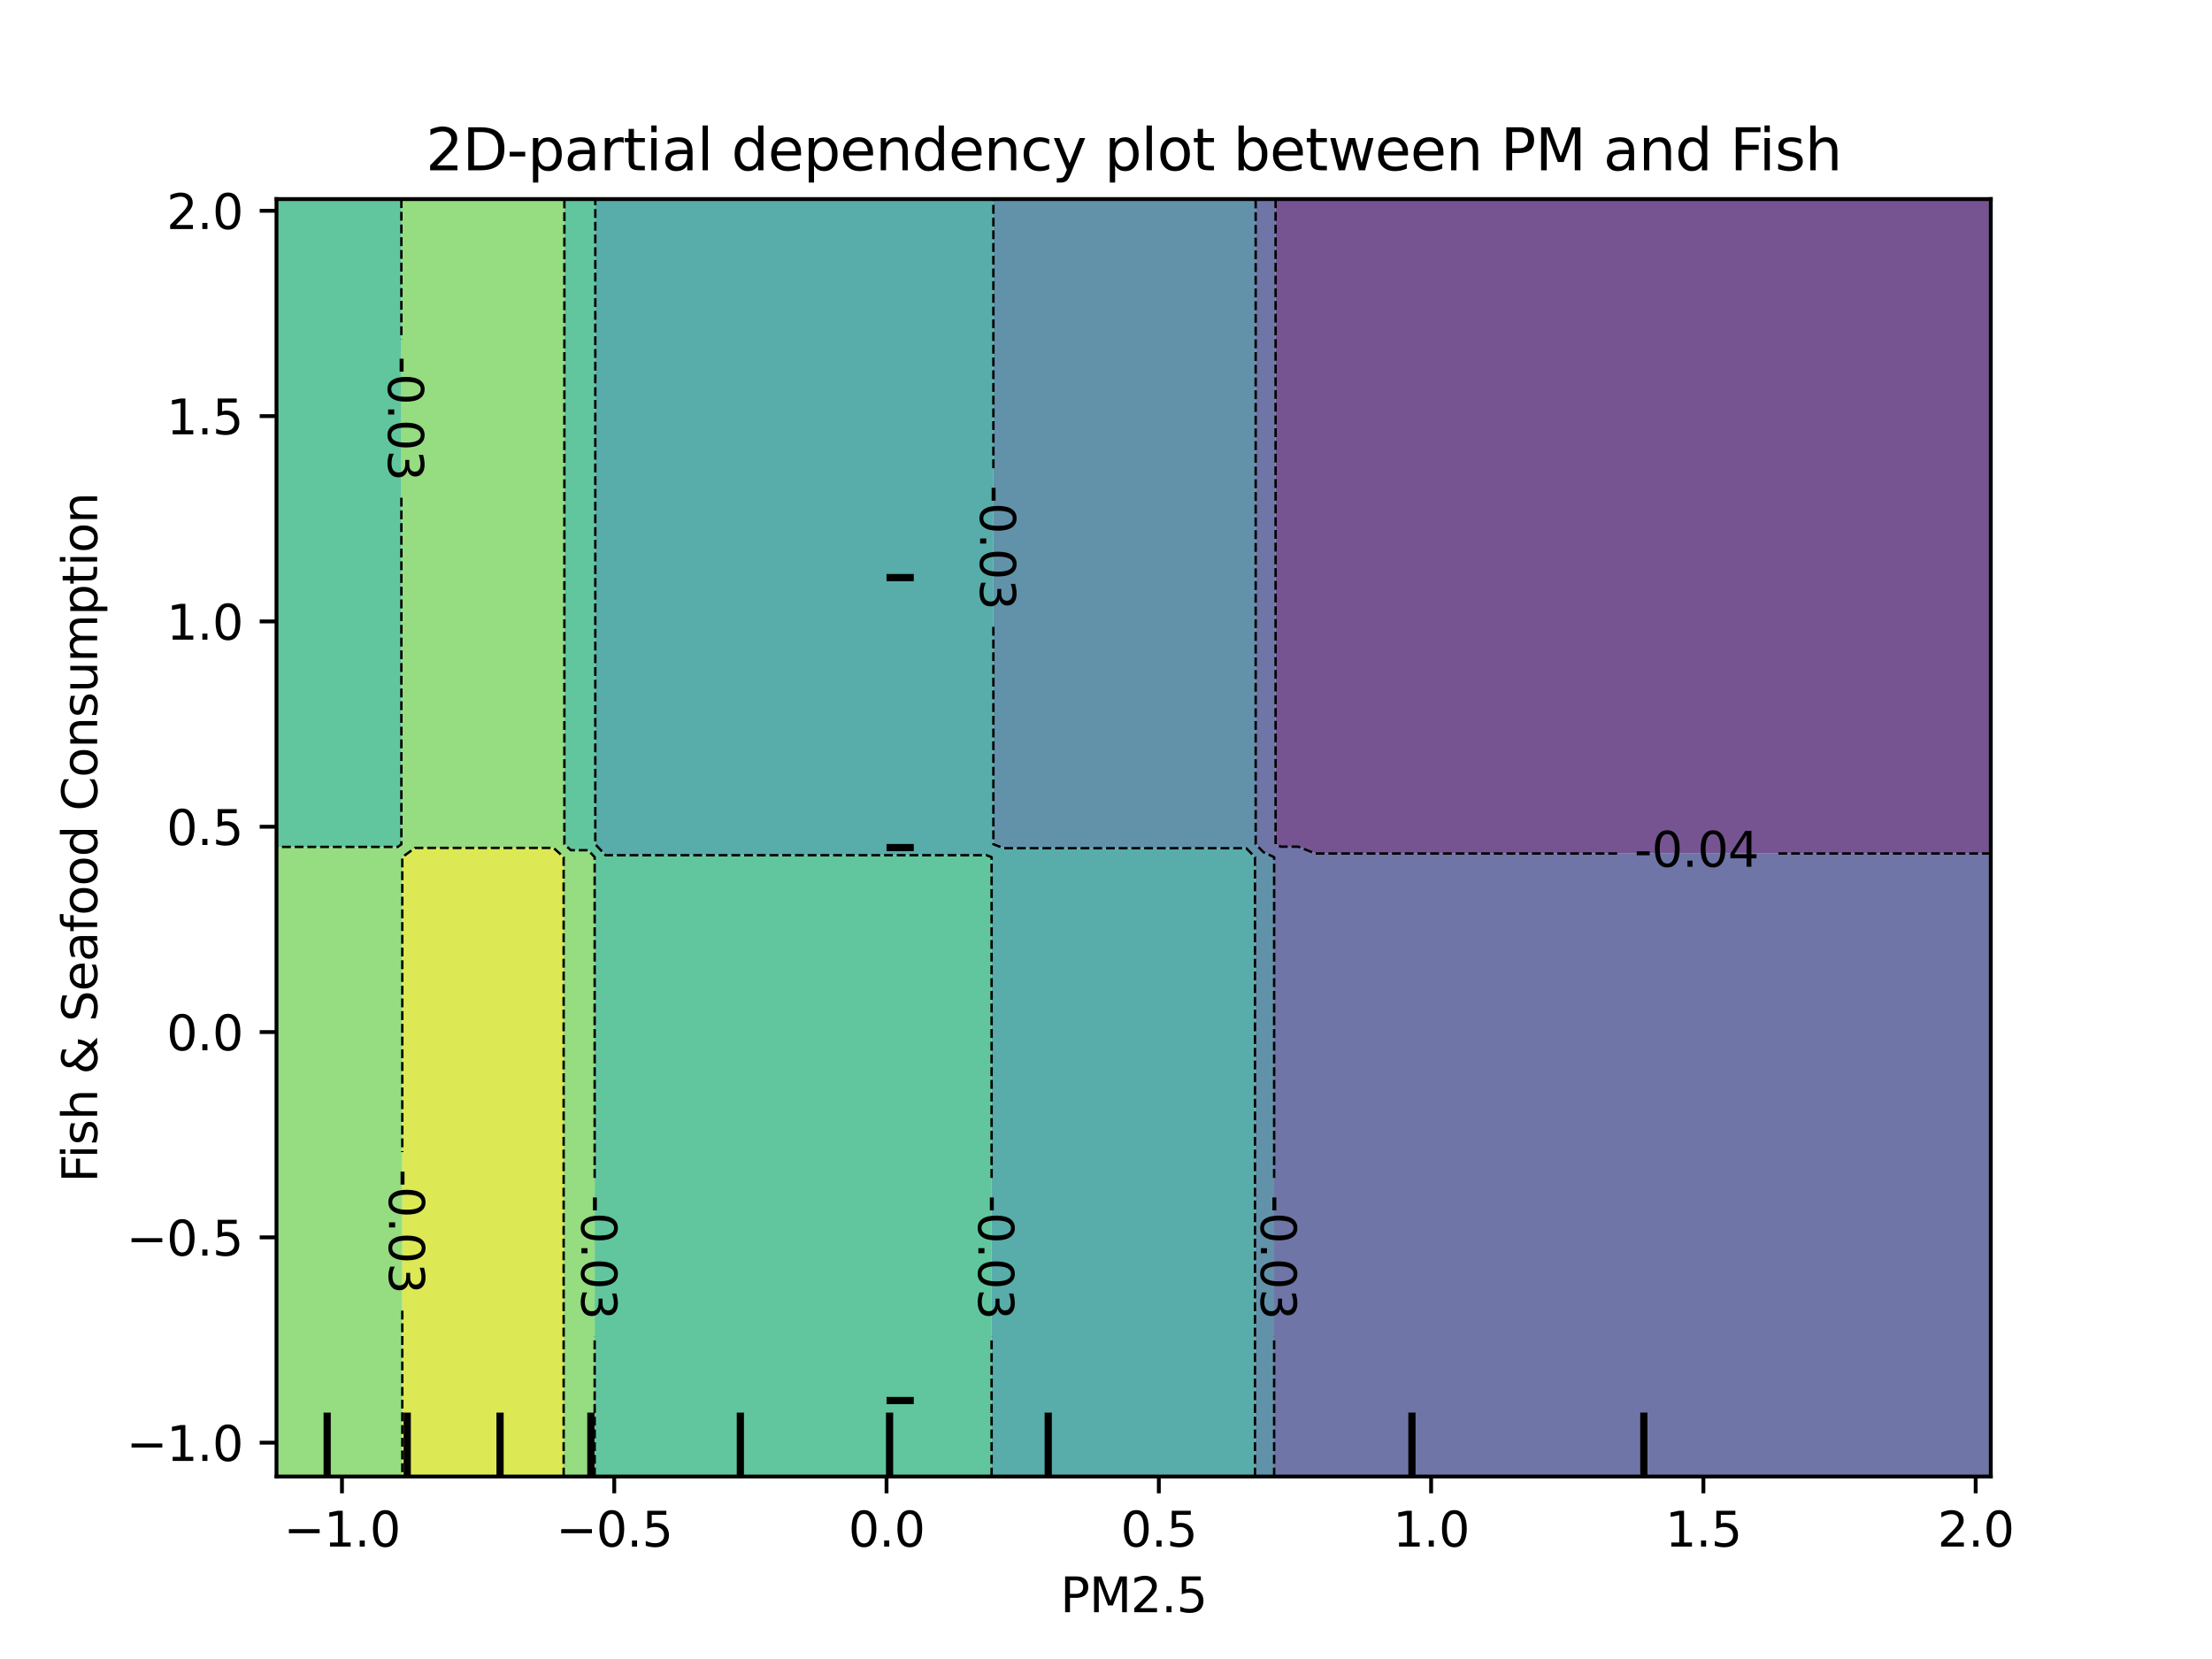 <?xml version="1.0" encoding="utf-8" standalone="no"?>
<!DOCTYPE svg PUBLIC "-//W3C//DTD SVG 1.1//EN"
  "http://www.w3.org/Graphics/SVG/1.1/DTD/svg11.dtd">
<svg xmlns:xlink="http://www.w3.org/1999/xlink" width="460.8pt" height="345.6pt" viewBox="0 0 460.8 345.6" xmlns="http://www.w3.org/2000/svg" version="1.1">
 <defs>
  <style type="text/css">*{stroke-linejoin: round; stroke-linecap: butt}</style>
 </defs>
 <g id="figure_1">
  <g id="patch_1">
   <path d="M 0 345.6 
L 460.8 345.6 
L 460.8 0 
L 0 0 
L 0 345.6 
z
" style="fill: none"/>
  </g>
  <g id="axes_1"/>
  <g id="axes_2">
   <g id="patch_2">
    <path d="M 57.6 307.584 
L 414.72 307.584 
L 414.72 41.472 
L 57.6 41.472 
L 57.6 307.584 
z
" style="fill: none"/>
   </g>
   <g id="PathCollection_1">
    <path d="M 266.822 176.376 
L 270.429 176.376 
L 274.036 177.801 
L 277.644 177.801 
L 281.251 177.801 
L 284.858 177.801 
L 288.465 177.801 
L 292.073 177.801 
L 295.68 177.801 
L 299.287 177.801 
L 302.895 177.801 
L 306.502 177.801 
L 310.109 177.801 
L 313.716 177.801 
L 317.324 177.801 
L 320.931 177.801 
L 324.538 177.801 
L 328.145 177.801 
L 331.753 177.801 
L 335.36 177.801 
L 338.967 177.801 
L 342.575 177.801 
L 346.182 177.801 
L 349.789 177.801 
L 353.396 177.801 
L 357.004 177.801 
L 360.611 177.801 
L 364.218 177.801 
L 367.825 177.801 
L 371.433 177.801 
L 375.04 177.801 
L 378.647 177.801 
L 382.255 177.801 
L 385.862 177.801 
L 389.469 177.801 
L 393.076 177.801 
L 396.684 177.801 
L 400.291 177.801 
L 403.898 177.801 
L 407.505 177.801 
L 411.113 177.801 
L 414.72 177.801 
L 414.72 175.872 
L 414.72 173.184 
L 414.72 170.496 
L 414.72 167.808 
L 414.72 165.12 
L 414.72 162.432 
L 414.72 159.744 
L 414.72 157.056 
L 414.72 154.368 
L 414.72 151.68 
L 414.72 148.992 
L 414.72 146.304 
L 414.72 143.616 
L 414.72 140.928 
L 414.72 138.24 
L 414.72 135.552 
L 414.72 132.864 
L 414.72 130.176 
L 414.72 127.488 
L 414.72 124.8 
L 414.72 122.112 
L 414.72 119.424 
L 414.72 116.736 
L 414.72 114.048 
L 414.72 111.36 
L 414.72 108.672 
L 414.72 105.984 
L 414.72 103.296 
L 414.72 100.608 
L 414.72 97.92 
L 414.72 95.232 
L 414.72 92.544 
L 414.72 89.856 
L 414.72 87.168 
L 414.72 84.48 
L 414.72 81.792 
L 414.72 79.104 
L 414.72 76.416 
L 414.72 73.728 
L 414.72 71.04 
L 414.72 68.352 
L 414.72 65.664 
L 414.72 62.976 
L 414.72 60.288 
L 414.72 57.6 
L 414.72 54.912 
L 414.72 52.224 
L 414.72 49.536 
L 414.72 46.848 
L 414.72 44.16 
L 414.72 41.472 
L 411.113 41.472 
L 407.505 41.472 
L 403.898 41.472 
L 400.291 41.472 
L 396.684 41.472 
L 393.076 41.472 
L 389.469 41.472 
L 385.862 41.472 
L 382.255 41.472 
L 378.647 41.472 
L 375.04 41.472 
L 371.433 41.472 
L 367.825 41.472 
L 364.218 41.472 
L 360.611 41.472 
L 357.004 41.472 
L 353.396 41.472 
L 349.789 41.472 
L 346.182 41.472 
L 342.575 41.472 
L 338.967 41.472 
L 335.36 41.472 
L 331.753 41.472 
L 328.145 41.472 
L 324.538 41.472 
L 320.931 41.472 
L 317.324 41.472 
L 313.716 41.472 
L 310.109 41.472 
L 306.502 41.472 
L 302.895 41.472 
L 299.287 41.472 
L 295.68 41.472 
L 292.073 41.472 
L 288.465 41.472 
L 284.858 41.472 
L 281.251 41.472 
L 277.644 41.472 
L 274.036 41.472 
L 270.429 41.472 
L 266.822 41.472 
L 265.73 41.472 
L 265.73 44.16 
L 265.73 46.848 
L 265.73 49.536 
L 265.73 52.224 
L 265.73 54.912 
L 265.73 57.6 
L 265.73 60.288 
L 265.73 62.976 
L 265.73 65.664 
L 265.73 68.352 
L 265.73 71.04 
L 265.73 73.728 
L 265.73 76.416 
L 265.73 79.104 
L 265.73 81.792 
L 265.73 84.48 
L 265.73 87.168 
L 265.73 89.856 
L 265.73 92.544 
L 265.73 95.232 
L 265.73 97.92 
L 265.73 100.608 
L 265.73 103.296 
L 265.73 105.984 
L 265.73 108.672 
L 265.73 111.36 
L 265.73 114.048 
L 265.73 116.736 
L 265.73 119.424 
L 265.73 122.112 
L 265.73 124.8 
L 265.73 127.488 
L 265.73 130.176 
L 265.73 132.864 
L 265.73 135.552 
L 265.73 138.24 
L 265.73 140.928 
L 265.73 143.616 
L 265.73 146.304 
L 265.73 148.992 
L 265.73 151.68 
L 265.73 154.368 
L 265.73 157.056 
L 265.73 159.744 
L 265.73 162.432 
L 265.73 165.12 
L 265.73 167.808 
L 265.73 170.496 
L 265.73 173.184 
L 265.73 175.872 
z
" clip-path="url(#pb98129feff)" style="fill: #481b6d; fill-opacity: 0.75"/>
   </g>
   <g id="PathCollection_2">
    <path d="M 266.822 307.584 
L 270.429 307.584 
L 274.036 307.584 
L 277.644 307.584 
L 281.251 307.584 
L 284.858 307.584 
L 288.465 307.584 
L 292.073 307.584 
L 295.68 307.584 
L 299.287 307.584 
L 302.895 307.584 
L 306.502 307.584 
L 310.109 307.584 
L 313.716 307.584 
L 317.324 307.584 
L 320.931 307.584 
L 324.538 307.584 
L 328.145 307.584 
L 331.753 307.584 
L 335.36 307.584 
L 338.967 307.584 
L 342.575 307.584 
L 346.182 307.584 
L 349.789 307.584 
L 353.396 307.584 
L 357.004 307.584 
L 360.611 307.584 
L 364.218 307.584 
L 367.825 307.584 
L 371.433 307.584 
L 375.04 307.584 
L 378.647 307.584 
L 382.255 307.584 
L 385.862 307.584 
L 389.469 307.584 
L 393.076 307.584 
L 396.684 307.584 
L 400.291 307.584 
L 403.898 307.584 
L 407.505 307.584 
L 411.113 307.584 
L 414.72 307.584 
L 414.72 304.896 
L 414.72 302.208 
L 414.72 299.52 
L 414.72 296.832 
L 414.72 294.144 
L 414.72 291.456 
L 414.72 288.768 
L 414.72 286.08 
L 414.72 283.392 
L 414.72 280.704 
L 414.72 278.016 
L 414.72 275.328 
L 414.72 272.64 
L 414.72 269.952 
L 414.72 267.264 
L 414.72 264.576 
L 414.72 261.888 
L 414.72 259.2 
L 414.72 256.512 
L 414.72 253.824 
L 414.72 251.136 
L 414.72 248.448 
L 414.72 245.76 
L 414.72 243.072 
L 414.72 240.384 
L 414.72 237.696 
L 414.72 235.008 
L 414.72 232.32 
L 414.72 229.632 
L 414.72 226.944 
L 414.72 224.256 
L 414.72 221.568 
L 414.72 218.88 
L 414.72 216.192 
L 414.72 213.504 
L 414.72 210.816 
L 414.72 208.128 
L 414.72 205.44 
L 414.72 202.752 
L 414.72 200.064 
L 414.72 197.376 
L 414.72 194.688 
L 414.72 192 
L 414.72 189.312 
L 414.72 186.624 
L 414.72 183.936 
L 414.72 181.248 
L 414.72 178.56 
L 414.72 177.801 
L 411.113 177.801 
L 407.505 177.801 
L 403.898 177.801 
L 400.291 177.801 
L 396.684 177.801 
L 393.076 177.801 
L 389.469 177.801 
L 385.862 177.801 
L 382.255 177.801 
L 378.647 177.801 
L 375.04 177.801 
L 371.433 177.801 
L 367.825 177.801 
L 364.218 177.801 
L 360.611 177.801 
L 357.004 177.801 
L 353.396 177.801 
L 349.789 177.801 
L 346.182 177.801 
L 342.575 177.801 
L 338.967 177.801 
L 335.36 177.801 
L 331.753 177.801 
L 328.145 177.801 
L 324.538 177.801 
L 320.931 177.801 
L 317.324 177.801 
L 313.716 177.801 
L 310.109 177.801 
L 306.502 177.801 
L 302.895 177.801 
L 299.287 177.801 
L 295.68 177.801 
L 292.073 177.801 
L 288.465 177.801 
L 284.858 177.801 
L 281.251 177.801 
L 277.644 177.801 
L 274.036 177.801 
L 270.429 176.376 
L 266.822 176.376 
L 265.73 175.872 
L 265.73 173.184 
L 265.73 170.496 
L 265.73 167.808 
L 265.73 165.12 
L 265.73 162.432 
L 265.73 159.744 
L 265.73 157.056 
L 265.73 154.368 
L 265.73 151.68 
L 265.73 148.992 
L 265.73 146.304 
L 265.73 143.616 
L 265.73 140.928 
L 265.73 138.24 
L 265.73 135.552 
L 265.73 132.864 
L 265.73 130.176 
L 265.73 127.488 
L 265.73 124.8 
L 265.73 122.112 
L 265.73 119.424 
L 265.73 116.736 
L 265.73 114.048 
L 265.73 111.36 
L 265.73 108.672 
L 265.73 105.984 
L 265.73 103.296 
L 265.73 100.608 
L 265.73 97.92 
L 265.73 95.232 
L 265.73 92.544 
L 265.73 89.856 
L 265.73 87.168 
L 265.73 84.48 
L 265.73 81.792 
L 265.73 79.104 
L 265.73 76.416 
L 265.73 73.728 
L 265.73 71.04 
L 265.73 68.352 
L 265.73 65.664 
L 265.73 62.976 
L 265.73 60.288 
L 265.73 57.6 
L 265.73 54.912 
L 265.73 52.224 
L 265.73 49.536 
L 265.73 46.848 
L 265.73 44.16 
L 265.73 41.472 
L 263.215 41.472 
L 261.578 41.472 
L 261.578 44.16 
L 261.578 46.848 
L 261.578 49.536 
L 261.578 52.224 
L 261.578 54.912 
L 261.578 57.6 
L 261.578 60.288 
L 261.578 62.976 
L 261.578 65.664 
L 261.578 68.352 
L 261.578 71.04 
L 261.578 73.728 
L 261.578 76.416 
L 261.578 79.104 
L 261.578 81.792 
L 261.578 84.48 
L 261.578 87.168 
L 261.578 89.856 
L 261.578 92.544 
L 261.578 95.232 
L 261.578 97.92 
L 261.578 100.608 
L 261.578 103.296 
L 261.578 105.984 
L 261.578 108.672 
L 261.578 111.36 
L 261.578 114.048 
L 261.578 116.736 
L 261.578 119.424 
L 261.578 122.112 
L 261.578 124.8 
L 261.578 127.488 
L 261.578 130.176 
L 261.578 132.864 
L 261.578 135.552 
L 261.578 138.24 
L 261.578 140.928 
L 261.578 143.616 
L 261.578 146.304 
L 261.578 148.992 
L 261.578 151.68 
L 261.578 154.368 
L 261.578 157.056 
L 261.578 159.744 
L 261.578 162.432 
L 261.578 165.12 
L 261.578 167.808 
L 261.578 170.496 
L 261.578 173.184 
L 261.578 175.872 
L 263.215 177.54 
L 265.425 178.56 
L 265.425 181.248 
L 265.425 183.936 
L 265.425 186.624 
L 265.425 189.312 
L 265.425 192 
L 265.425 194.688 
L 265.425 197.376 
L 265.425 200.064 
L 265.425 202.752 
L 265.425 205.44 
L 265.425 208.128 
L 265.425 210.816 
L 265.425 213.504 
L 265.425 216.192 
L 265.425 218.88 
L 265.425 221.568 
L 265.425 224.256 
L 265.425 226.944 
L 265.425 229.632 
L 265.425 232.32 
L 265.425 235.008 
L 265.425 237.696 
L 265.425 240.384 
L 265.425 243.072 
L 265.425 245.76 
L 265.425 248.448 
L 265.425 251.136 
L 265.425 253.824 
L 265.425 256.512 
L 265.425 259.2 
L 265.425 261.888 
L 265.425 264.576 
L 265.425 267.264 
L 265.425 269.952 
L 265.425 272.64 
L 265.425 275.328 
L 265.425 278.016 
L 265.425 280.704 
L 265.425 283.392 
L 265.425 286.08 
L 265.425 288.768 
L 265.425 291.456 
L 265.425 294.144 
L 265.425 296.832 
L 265.425 299.52 
L 265.425 302.208 
L 265.425 304.896 
L 265.425 307.584 
z
" clip-path="url(#pb98129feff)" style="fill: #3f4788; fill-opacity: 0.75"/>
   </g>
   <g id="PathCollection_3">
    <path d="M 263.215 307.584 
L 265.425 307.584 
L 265.425 304.896 
L 265.425 302.208 
L 265.425 299.52 
L 265.425 296.832 
L 265.425 294.144 
L 265.425 291.456 
L 265.425 288.768 
L 265.425 286.08 
L 265.425 283.392 
L 265.425 280.704 
L 265.425 278.016 
L 265.425 275.328 
L 265.425 272.64 
L 265.425 269.952 
L 265.425 267.264 
L 265.425 264.576 
L 265.425 261.888 
L 265.425 259.2 
L 265.425 256.512 
L 265.425 253.824 
L 265.425 251.136 
L 265.425 248.448 
L 265.425 245.76 
L 265.425 243.072 
L 265.425 240.384 
L 265.425 237.696 
L 265.425 235.008 
L 265.425 232.32 
L 265.425 229.632 
L 265.425 226.944 
L 265.425 224.256 
L 265.425 221.568 
L 265.425 218.88 
L 265.425 216.192 
L 265.425 213.504 
L 265.425 210.816 
L 265.425 208.128 
L 265.425 205.44 
L 265.425 202.752 
L 265.425 200.064 
L 265.425 197.376 
L 265.425 194.688 
L 265.425 192 
L 265.425 189.312 
L 265.425 186.624 
L 265.425 183.936 
L 265.425 181.248 
L 265.425 178.56 
L 263.215 177.54 
L 261.578 175.872 
L 261.578 173.184 
L 261.578 170.496 
L 261.578 167.808 
L 261.578 165.12 
L 261.578 162.432 
L 261.578 159.744 
L 261.578 157.056 
L 261.578 154.368 
L 261.578 151.68 
L 261.578 148.992 
L 261.578 146.304 
L 261.578 143.616 
L 261.578 140.928 
L 261.578 138.24 
L 261.578 135.552 
L 261.578 132.864 
L 261.578 130.176 
L 261.578 127.488 
L 261.578 124.8 
L 261.578 122.112 
L 261.578 119.424 
L 261.578 116.736 
L 261.578 114.048 
L 261.578 111.36 
L 261.578 108.672 
L 261.578 105.984 
L 261.578 103.296 
L 261.578 100.608 
L 261.578 97.92 
L 261.578 95.232 
L 261.578 92.544 
L 261.578 89.856 
L 261.578 87.168 
L 261.578 84.48 
L 261.578 81.792 
L 261.578 79.104 
L 261.578 76.416 
L 261.578 73.728 
L 261.578 71.04 
L 261.578 68.352 
L 261.578 65.664 
L 261.578 62.976 
L 261.578 60.288 
L 261.578 57.6 
L 261.578 54.912 
L 261.578 52.224 
L 261.578 49.536 
L 261.578 46.848 
L 261.578 44.16 
L 261.578 41.472 
L 259.607 41.472 
L 256 41.472 
L 252.393 41.472 
L 248.785 41.472 
L 245.178 41.472 
L 241.571 41.472 
L 237.964 41.472 
L 234.356 41.472 
L 230.749 41.472 
L 227.142 41.472 
L 223.535 41.472 
L 219.927 41.472 
L 216.32 41.472 
L 212.713 41.472 
L 209.105 41.472 
L 206.941 41.472 
L 206.941 44.16 
L 206.941 46.848 
L 206.941 49.536 
L 206.941 52.224 
L 206.941 54.912 
L 206.941 57.6 
L 206.941 60.288 
L 206.941 62.976 
L 206.941 65.664 
L 206.941 68.352 
L 206.941 71.04 
L 206.941 73.728 
L 206.941 76.416 
L 206.941 79.104 
L 206.941 81.792 
L 206.941 84.48 
L 206.941 87.168 
L 206.941 89.856 
L 206.941 92.544 
L 206.941 95.232 
L 206.941 97.92 
L 206.941 100.608 
L 206.941 103.296 
L 206.941 105.984 
L 206.941 108.672 
L 206.941 111.36 
L 206.941 114.048 
L 206.941 116.736 
L 206.941 119.424 
L 206.941 122.112 
L 206.941 124.8 
L 206.941 127.488 
L 206.941 130.176 
L 206.941 132.864 
L 206.941 135.552 
L 206.941 138.24 
L 206.941 140.928 
L 206.941 143.616 
L 206.941 146.304 
L 206.941 148.992 
L 206.941 151.68 
L 206.941 154.368 
L 206.941 157.056 
L 206.941 159.744 
L 206.941 162.432 
L 206.941 165.12 
L 206.941 167.808 
L 206.941 170.496 
L 206.941 173.184 
L 206.941 175.872 
L 209.105 176.693 
L 212.713 176.693 
L 216.32 176.693 
L 219.927 176.693 
L 223.535 176.693 
L 227.142 176.693 
L 230.749 176.693 
L 234.356 176.693 
L 237.964 176.693 
L 241.571 176.693 
L 245.178 176.693 
L 248.785 176.693 
L 252.393 176.693 
L 256 176.693 
L 259.607 176.693 
L 261.439 178.56 
L 261.439 181.248 
L 261.439 183.936 
L 261.439 186.624 
L 261.439 189.312 
L 261.439 192 
L 261.439 194.688 
L 261.439 197.376 
L 261.439 200.064 
L 261.439 202.752 
L 261.439 205.44 
L 261.439 208.128 
L 261.439 210.816 
L 261.439 213.504 
L 261.439 216.192 
L 261.439 218.88 
L 261.439 221.568 
L 261.439 224.256 
L 261.439 226.944 
L 261.439 229.632 
L 261.439 232.32 
L 261.439 235.008 
L 261.439 237.696 
L 261.439 240.384 
L 261.439 243.072 
L 261.439 245.76 
L 261.439 248.448 
L 261.439 251.136 
L 261.439 253.824 
L 261.439 256.512 
L 261.439 259.2 
L 261.439 261.888 
L 261.439 264.576 
L 261.439 267.264 
L 261.439 269.952 
L 261.439 272.64 
L 261.439 275.328 
L 261.439 278.016 
L 261.439 280.704 
L 261.439 283.392 
L 261.439 286.08 
L 261.439 288.768 
L 261.439 291.456 
L 261.439 294.144 
L 261.439 296.832 
L 261.439 299.52 
L 261.439 302.208 
L 261.439 304.896 
L 261.439 307.584 
z
" clip-path="url(#pb98129feff)" style="fill: #2e6e8e; fill-opacity: 0.75"/>
   </g>
   <g id="PathCollection_4">
    <path d="M 209.105 307.584 
L 212.713 307.584 
L 216.32 307.584 
L 219.927 307.584 
L 223.535 307.584 
L 227.142 307.584 
L 230.749 307.584 
L 234.356 307.584 
L 237.964 307.584 
L 241.571 307.584 
L 245.178 307.584 
L 248.785 307.584 
L 252.393 307.584 
L 256 307.584 
L 259.607 307.584 
L 261.439 307.584 
L 261.439 304.896 
L 261.439 302.208 
L 261.439 299.52 
L 261.439 296.832 
L 261.439 294.144 
L 261.439 291.456 
L 261.439 288.768 
L 261.439 286.08 
L 261.439 283.392 
L 261.439 280.704 
L 261.439 278.016 
L 261.439 275.328 
L 261.439 272.64 
L 261.439 269.952 
L 261.439 267.264 
L 261.439 264.576 
L 261.439 261.888 
L 261.439 259.2 
L 261.439 256.512 
L 261.439 253.824 
L 261.439 251.136 
L 261.439 248.448 
L 261.439 245.76 
L 261.439 243.072 
L 261.439 240.384 
L 261.439 237.696 
L 261.439 235.008 
L 261.439 232.32 
L 261.439 229.632 
L 261.439 226.944 
L 261.439 224.256 
L 261.439 221.568 
L 261.439 218.88 
L 261.439 216.192 
L 261.439 213.504 
L 261.439 210.816 
L 261.439 208.128 
L 261.439 205.44 
L 261.439 202.752 
L 261.439 200.064 
L 261.439 197.376 
L 261.439 194.688 
L 261.439 192 
L 261.439 189.312 
L 261.439 186.624 
L 261.439 183.936 
L 261.439 181.248 
L 261.439 178.56 
L 259.607 176.693 
L 256 176.693 
L 252.393 176.693 
L 248.785 176.693 
L 245.178 176.693 
L 241.571 176.693 
L 237.964 176.693 
L 234.356 176.693 
L 230.749 176.693 
L 227.142 176.693 
L 223.535 176.693 
L 219.927 176.693 
L 216.32 176.693 
L 212.713 176.693 
L 209.105 176.693 
L 206.941 175.872 
L 206.941 173.184 
L 206.941 170.496 
L 206.941 167.808 
L 206.941 165.12 
L 206.941 162.432 
L 206.941 159.744 
L 206.941 157.056 
L 206.941 154.368 
L 206.941 151.68 
L 206.941 148.992 
L 206.941 146.304 
L 206.941 143.616 
L 206.941 140.928 
L 206.941 138.24 
L 206.941 135.552 
L 206.941 132.864 
L 206.941 130.176 
L 206.941 127.488 
L 206.941 124.8 
L 206.941 122.112 
L 206.941 119.424 
L 206.941 116.736 
L 206.941 114.048 
L 206.941 111.36 
L 206.941 108.672 
L 206.941 105.984 
L 206.941 103.296 
L 206.941 100.608 
L 206.941 97.92 
L 206.941 95.232 
L 206.941 92.544 
L 206.941 89.856 
L 206.941 87.168 
L 206.941 84.48 
L 206.941 81.792 
L 206.941 79.104 
L 206.941 76.416 
L 206.941 73.728 
L 206.941 71.04 
L 206.941 68.352 
L 206.941 65.664 
L 206.941 62.976 
L 206.941 60.288 
L 206.941 57.6 
L 206.941 54.912 
L 206.941 52.224 
L 206.941 49.536 
L 206.941 46.848 
L 206.941 44.16 
L 206.941 41.472 
L 205.498 41.472 
L 201.891 41.472 
L 198.284 41.472 
L 194.676 41.472 
L 191.069 41.472 
L 187.462 41.472 
L 183.855 41.472 
L 180.247 41.472 
L 176.64 41.472 
L 173.033 41.472 
L 169.425 41.472 
L 165.818 41.472 
L 162.211 41.472 
L 158.604 41.472 
L 154.996 41.472 
L 151.389 41.472 
L 147.782 41.472 
L 144.175 41.472 
L 140.567 41.472 
L 136.96 41.472 
L 133.353 41.472 
L 129.745 41.472 
L 126.138 41.472 
L 124.011 41.472 
L 124.011 44.16 
L 124.011 46.848 
L 124.011 49.536 
L 124.011 52.224 
L 124.011 54.912 
L 124.011 57.6 
L 124.011 60.288 
L 124.011 62.976 
L 124.011 65.664 
L 124.011 68.352 
L 124.011 71.04 
L 124.011 73.728 
L 124.011 76.416 
L 124.011 79.104 
L 124.011 81.792 
L 124.011 84.48 
L 124.011 87.168 
L 124.011 89.856 
L 124.011 92.544 
L 124.011 95.232 
L 124.011 97.92 
L 124.011 100.608 
L 124.011 103.296 
L 124.011 105.984 
L 124.011 108.672 
L 124.011 111.36 
L 124.011 114.048 
L 124.011 116.736 
L 124.011 119.424 
L 124.011 122.112 
L 124.011 124.8 
L 124.011 127.488 
L 124.011 130.176 
L 124.011 132.864 
L 124.011 135.552 
L 124.011 138.24 
L 124.011 140.928 
L 124.011 143.616 
L 124.011 146.304 
L 124.011 148.992 
L 124.011 151.68 
L 124.011 154.368 
L 124.011 157.056 
L 124.011 159.744 
L 124.011 162.432 
L 124.011 165.12 
L 124.011 167.808 
L 124.011 170.496 
L 124.011 173.184 
L 124.011 175.872 
L 126.138 178.154 
L 129.745 178.154 
L 133.353 178.154 
L 136.96 178.154 
L 140.567 178.154 
L 144.175 178.154 
L 147.782 178.154 
L 151.389 178.154 
L 154.996 178.154 
L 158.604 178.154 
L 162.211 178.154 
L 165.818 178.154 
L 169.425 178.154 
L 173.033 178.154 
L 176.64 178.154 
L 180.247 178.154 
L 183.855 178.154 
L 187.462 178.154 
L 191.069 178.154 
L 194.676 178.154 
L 198.284 178.154 
L 201.891 178.154 
L 205.498 178.154 
L 206.569 178.56 
L 206.569 181.248 
L 206.569 183.936 
L 206.569 186.624 
L 206.569 189.312 
L 206.569 192 
L 206.569 194.688 
L 206.569 197.376 
L 206.569 200.064 
L 206.569 202.752 
L 206.569 205.44 
L 206.569 208.128 
L 206.569 210.816 
L 206.569 213.504 
L 206.569 216.192 
L 206.569 218.88 
L 206.569 221.568 
L 206.569 224.256 
L 206.569 226.944 
L 206.569 229.632 
L 206.569 232.32 
L 206.569 235.008 
L 206.569 237.696 
L 206.569 240.384 
L 206.569 243.072 
L 206.569 245.76 
L 206.569 248.448 
L 206.569 251.136 
L 206.569 253.824 
L 206.569 256.512 
L 206.569 259.2 
L 206.569 261.888 
L 206.569 264.576 
L 206.569 267.264 
L 206.569 269.952 
L 206.569 272.64 
L 206.569 275.328 
L 206.569 278.016 
L 206.569 280.704 
L 206.569 283.392 
L 206.569 286.08 
L 206.569 288.768 
L 206.569 291.456 
L 206.569 294.144 
L 206.569 296.832 
L 206.569 299.52 
L 206.569 302.208 
L 206.569 304.896 
L 206.569 307.584 
z
" clip-path="url(#pb98129feff)" style="fill: #21908d; fill-opacity: 0.75"/>
   </g>
   <g id="PathCollection_5">
    <path d="M 126.138 307.584 
L 129.745 307.584 
L 133.353 307.584 
L 136.96 307.584 
L 140.567 307.584 
L 144.175 307.584 
L 147.782 307.584 
L 151.389 307.584 
L 154.996 307.584 
L 158.604 307.584 
L 162.211 307.584 
L 165.818 307.584 
L 169.425 307.584 
L 173.033 307.584 
L 176.64 307.584 
L 180.247 307.584 
L 183.855 307.584 
L 187.462 307.584 
L 191.069 307.584 
L 194.676 307.584 
L 198.284 307.584 
L 201.891 307.584 
L 205.498 307.584 
L 206.569 307.584 
L 206.569 304.896 
L 206.569 302.208 
L 206.569 299.52 
L 206.569 296.832 
L 206.569 294.144 
L 206.569 291.456 
L 206.569 288.768 
L 206.569 286.08 
L 206.569 283.392 
L 206.569 280.704 
L 206.569 278.016 
L 206.569 275.328 
L 206.569 272.64 
L 206.569 269.952 
L 206.569 267.264 
L 206.569 264.576 
L 206.569 261.888 
L 206.569 259.2 
L 206.569 256.512 
L 206.569 253.824 
L 206.569 251.136 
L 206.569 248.448 
L 206.569 245.76 
L 206.569 243.072 
L 206.569 240.384 
L 206.569 237.696 
L 206.569 235.008 
L 206.569 232.32 
L 206.569 229.632 
L 206.569 226.944 
L 206.569 224.256 
L 206.569 221.568 
L 206.569 218.88 
L 206.569 216.192 
L 206.569 213.504 
L 206.569 210.816 
L 206.569 208.128 
L 206.569 205.44 
L 206.569 202.752 
L 206.569 200.064 
L 206.569 197.376 
L 206.569 194.688 
L 206.569 192 
L 206.569 189.312 
L 206.569 186.624 
L 206.569 183.936 
L 206.569 181.248 
L 206.569 178.56 
L 205.498 178.154 
L 201.891 178.154 
L 198.284 178.154 
L 194.676 178.154 
L 191.069 178.154 
L 187.462 178.154 
L 183.855 178.154 
L 180.247 178.154 
L 176.64 178.154 
L 173.033 178.154 
L 169.425 178.154 
L 165.818 178.154 
L 162.211 178.154 
L 158.604 178.154 
L 154.996 178.154 
L 151.389 178.154 
L 147.782 178.154 
L 144.175 178.154 
L 140.567 178.154 
L 136.96 178.154 
L 133.353 178.154 
L 129.745 178.154 
L 126.138 178.154 
L 124.011 175.872 
L 124.011 173.184 
L 124.011 170.496 
L 124.011 167.808 
L 124.011 165.12 
L 124.011 162.432 
L 124.011 159.744 
L 124.011 157.056 
L 124.011 154.368 
L 124.011 151.68 
L 124.011 148.992 
L 124.011 146.304 
L 124.011 143.616 
L 124.011 140.928 
L 124.011 138.24 
L 124.011 135.552 
L 124.011 132.864 
L 124.011 130.176 
L 124.011 127.488 
L 124.011 124.8 
L 124.011 122.112 
L 124.011 119.424 
L 124.011 116.736 
L 124.011 114.048 
L 124.011 111.36 
L 124.011 108.672 
L 124.011 105.984 
L 124.011 103.296 
L 124.011 100.608 
L 124.011 97.92 
L 124.011 95.232 
L 124.011 92.544 
L 124.011 89.856 
L 124.011 87.168 
L 124.011 84.48 
L 124.011 81.792 
L 124.011 79.104 
L 124.011 76.416 
L 124.011 73.728 
L 124.011 71.04 
L 124.011 68.352 
L 124.011 65.664 
L 124.011 62.976 
L 124.011 60.288 
L 124.011 57.6 
L 124.011 54.912 
L 124.011 52.224 
L 124.011 49.536 
L 124.011 46.848 
L 124.011 44.16 
L 124.011 41.472 
L 122.531 41.472 
L 118.924 41.472 
L 117.572 41.472 
L 117.572 44.16 
L 117.572 46.848 
L 117.572 49.536 
L 117.572 52.224 
L 117.572 54.912 
L 117.572 57.6 
L 117.572 60.288 
L 117.572 62.976 
L 117.572 65.664 
L 117.572 68.352 
L 117.572 71.04 
L 117.572 73.728 
L 117.572 76.416 
L 117.572 79.104 
L 117.572 81.792 
L 117.572 84.48 
L 117.572 87.168 
L 117.572 89.856 
L 117.572 92.544 
L 117.572 95.232 
L 117.572 97.92 
L 117.572 100.608 
L 117.572 103.296 
L 117.572 105.984 
L 117.572 108.672 
L 117.572 111.36 
L 117.572 114.048 
L 117.572 116.736 
L 117.572 119.424 
L 117.572 122.112 
L 117.572 124.8 
L 117.572 127.488 
L 117.572 130.176 
L 117.572 132.864 
L 117.572 135.552 
L 117.572 138.24 
L 117.572 140.928 
L 117.572 143.616 
L 117.572 146.304 
L 117.572 148.992 
L 117.572 151.68 
L 117.572 154.368 
L 117.572 157.056 
L 117.572 159.744 
L 117.572 162.432 
L 117.572 165.12 
L 117.572 167.808 
L 117.572 170.496 
L 117.572 173.184 
L 117.572 175.872 
L 118.924 177.113 
L 122.531 177.113 
L 123.88 178.56 
L 123.88 181.248 
L 123.88 183.936 
L 123.88 186.624 
L 123.88 189.312 
L 123.88 192 
L 123.88 194.688 
L 123.88 197.376 
L 123.88 200.064 
L 123.88 202.752 
L 123.88 205.44 
L 123.88 208.128 
L 123.88 210.816 
L 123.88 213.504 
L 123.88 216.192 
L 123.88 218.88 
L 123.88 221.568 
L 123.88 224.256 
L 123.88 226.944 
L 123.88 229.632 
L 123.88 232.32 
L 123.88 235.008 
L 123.88 237.696 
L 123.88 240.384 
L 123.88 243.072 
L 123.88 245.76 
L 123.88 248.448 
L 123.88 251.136 
L 123.88 253.824 
L 123.88 256.512 
L 123.88 259.2 
L 123.88 261.888 
L 123.88 264.576 
L 123.88 267.264 
L 123.88 269.952 
L 123.88 272.64 
L 123.88 275.328 
L 123.88 278.016 
L 123.88 280.704 
L 123.88 283.392 
L 123.88 286.08 
L 123.88 288.768 
L 123.88 291.456 
L 123.88 294.144 
L 123.88 296.832 
L 123.88 299.52 
L 123.88 302.208 
L 123.88 304.896 
L 123.88 307.584 
z
" clip-path="url(#pb98129feff)" style="fill: #2db27d; fill-opacity: 0.75"/>
    <path d="M 61.207 176.427 
L 64.815 176.427 
L 68.422 176.427 
L 72.029 176.427 
L 75.636 176.427 
L 79.244 176.427 
L 82.851 176.427 
L 83.614 175.872 
L 83.614 173.184 
L 83.614 170.496 
L 83.614 167.808 
L 83.614 165.12 
L 83.614 162.432 
L 83.614 159.744 
L 83.614 157.056 
L 83.614 154.368 
L 83.614 151.68 
L 83.614 148.992 
L 83.614 146.304 
L 83.614 143.616 
L 83.614 140.928 
L 83.614 138.24 
L 83.614 135.552 
L 83.614 132.864 
L 83.614 130.176 
L 83.614 127.488 
L 83.614 124.8 
L 83.614 122.112 
L 83.614 119.424 
L 83.614 116.736 
L 83.614 114.048 
L 83.614 111.36 
L 83.614 108.672 
L 83.614 105.984 
L 83.614 103.296 
L 83.614 100.608 
L 83.614 97.92 
L 83.614 95.232 
L 83.614 92.544 
L 83.614 89.856 
L 83.614 87.168 
L 83.614 84.48 
L 83.614 81.792 
L 83.614 79.104 
L 83.614 76.416 
L 83.614 73.728 
L 83.614 71.04 
L 83.614 68.352 
L 83.614 65.664 
L 83.614 62.976 
L 83.614 60.288 
L 83.614 57.6 
L 83.614 54.912 
L 83.614 52.224 
L 83.614 49.536 
L 83.614 46.848 
L 83.614 44.16 
L 83.614 41.472 
L 82.851 41.472 
L 79.244 41.472 
L 75.636 41.472 
L 72.029 41.472 
L 68.422 41.472 
L 64.815 41.472 
L 61.207 41.472 
L 57.6 41.472 
L 57.6 44.16 
L 57.6 46.848 
L 57.6 49.536 
L 57.6 52.224 
L 57.6 54.912 
L 57.6 57.6 
L 57.6 60.288 
L 57.6 62.976 
L 57.6 65.664 
L 57.6 68.352 
L 57.6 71.04 
L 57.6 73.728 
L 57.6 76.416 
L 57.6 79.104 
L 57.6 81.792 
L 57.6 84.48 
L 57.6 87.168 
L 57.6 89.856 
L 57.6 92.544 
L 57.6 95.232 
L 57.6 97.92 
L 57.6 100.608 
L 57.6 103.296 
L 57.6 105.984 
L 57.6 108.672 
L 57.6 111.36 
L 57.6 114.048 
L 57.6 116.736 
L 57.6 119.424 
L 57.6 122.112 
L 57.6 124.8 
L 57.6 127.488 
L 57.6 130.176 
L 57.6 132.864 
L 57.6 135.552 
L 57.6 138.24 
L 57.6 140.928 
L 57.6 143.616 
L 57.6 146.304 
L 57.6 148.992 
L 57.6 151.68 
L 57.6 154.368 
L 57.6 157.056 
L 57.6 159.744 
L 57.6 162.432 
L 57.6 165.12 
L 57.6 167.808 
L 57.6 170.496 
L 57.6 173.184 
L 57.6 175.872 
L 57.6 176.427 
z
" clip-path="url(#pb98129feff)" style="fill: #2db27d; fill-opacity: 0.75"/>
   </g>
   <g id="PathCollection_6">
    <path d="M 61.207 307.584 
L 64.815 307.584 
L 68.422 307.584 
L 72.029 307.584 
L 75.636 307.584 
L 79.244 307.584 
L 82.851 307.584 
L 83.807 307.584 
L 83.807 304.896 
L 83.807 302.208 
L 83.807 299.52 
L 83.807 296.832 
L 83.807 294.144 
L 83.807 291.456 
L 83.807 288.768 
L 83.807 286.08 
L 83.807 283.392 
L 83.807 280.704 
L 83.807 278.016 
L 83.807 275.328 
L 83.807 272.64 
L 83.807 269.952 
L 83.807 267.264 
L 83.807 264.576 
L 83.807 261.888 
L 83.807 259.2 
L 83.807 256.512 
L 83.807 253.824 
L 83.807 251.136 
L 83.807 248.448 
L 83.807 245.76 
L 83.807 243.072 
L 83.807 240.384 
L 83.807 237.696 
L 83.807 235.008 
L 83.807 232.32 
L 83.807 229.632 
L 83.807 226.944 
L 83.807 224.256 
L 83.807 221.568 
L 83.807 218.88 
L 83.807 216.192 
L 83.807 213.504 
L 83.807 210.816 
L 83.807 208.128 
L 83.807 205.44 
L 83.807 202.752 
L 83.807 200.064 
L 83.807 197.376 
L 83.807 194.688 
L 83.807 192 
L 83.807 189.312 
L 83.807 186.624 
L 83.807 183.936 
L 83.807 181.248 
L 83.807 178.56 
L 86.458 176.631 
L 90.065 176.631 
L 93.673 176.631 
L 97.28 176.631 
L 100.887 176.631 
L 104.495 176.631 
L 108.102 176.631 
L 111.709 176.631 
L 115.316 176.631 
L 117.418 178.56 
L 117.418 181.248 
L 117.418 183.936 
L 117.418 186.624 
L 117.418 189.312 
L 117.418 192 
L 117.418 194.688 
L 117.418 197.376 
L 117.418 200.064 
L 117.418 202.752 
L 117.418 205.44 
L 117.418 208.128 
L 117.418 210.816 
L 117.418 213.504 
L 117.418 216.192 
L 117.418 218.88 
L 117.418 221.568 
L 117.418 224.256 
L 117.418 226.944 
L 117.418 229.632 
L 117.418 232.32 
L 117.418 235.008 
L 117.418 237.696 
L 117.418 240.384 
L 117.418 243.072 
L 117.418 245.76 
L 117.418 248.448 
L 117.418 251.136 
L 117.418 253.824 
L 117.418 256.512 
L 117.418 259.2 
L 117.418 261.888 
L 117.418 264.576 
L 117.418 267.264 
L 117.418 269.952 
L 117.418 272.64 
L 117.418 275.328 
L 117.418 278.016 
L 117.418 280.704 
L 117.418 283.392 
L 117.418 286.08 
L 117.418 288.768 
L 117.418 291.456 
L 117.418 294.144 
L 117.418 296.832 
L 117.418 299.52 
L 117.418 302.208 
L 117.418 304.896 
L 117.418 307.584 
L 118.924 307.584 
L 122.531 307.584 
L 123.88 307.584 
L 123.88 304.896 
L 123.88 302.208 
L 123.88 299.52 
L 123.88 296.832 
L 123.88 294.144 
L 123.88 291.456 
L 123.88 288.768 
L 123.88 286.08 
L 123.88 283.392 
L 123.88 280.704 
L 123.88 278.016 
L 123.88 275.328 
L 123.88 272.64 
L 123.88 269.952 
L 123.88 267.264 
L 123.88 264.576 
L 123.88 261.888 
L 123.88 259.2 
L 123.88 256.512 
L 123.88 253.824 
L 123.88 251.136 
L 123.88 248.448 
L 123.88 245.76 
L 123.88 243.072 
L 123.88 240.384 
L 123.88 237.696 
L 123.88 235.008 
L 123.88 232.32 
L 123.88 229.632 
L 123.88 226.944 
L 123.88 224.256 
L 123.88 221.568 
L 123.88 218.88 
L 123.88 216.192 
L 123.88 213.504 
L 123.88 210.816 
L 123.88 208.128 
L 123.88 205.44 
L 123.88 202.752 
L 123.88 200.064 
L 123.88 197.376 
L 123.88 194.688 
L 123.88 192 
L 123.88 189.312 
L 123.88 186.624 
L 123.88 183.936 
L 123.88 181.248 
L 123.88 178.56 
L 122.531 177.113 
L 118.924 177.113 
L 117.572 175.872 
L 117.572 173.184 
L 117.572 170.496 
L 117.572 167.808 
L 117.572 165.12 
L 117.572 162.432 
L 117.572 159.744 
L 117.572 157.056 
L 117.572 154.368 
L 117.572 151.68 
L 117.572 148.992 
L 117.572 146.304 
L 117.572 143.616 
L 117.572 140.928 
L 117.572 138.24 
L 117.572 135.552 
L 117.572 132.864 
L 117.572 130.176 
L 117.572 127.488 
L 117.572 124.8 
L 117.572 122.112 
L 117.572 119.424 
L 117.572 116.736 
L 117.572 114.048 
L 117.572 111.36 
L 117.572 108.672 
L 117.572 105.984 
L 117.572 103.296 
L 117.572 100.608 
L 117.572 97.92 
L 117.572 95.232 
L 117.572 92.544 
L 117.572 89.856 
L 117.572 87.168 
L 117.572 84.48 
L 117.572 81.792 
L 117.572 79.104 
L 117.572 76.416 
L 117.572 73.728 
L 117.572 71.04 
L 117.572 68.352 
L 117.572 65.664 
L 117.572 62.976 
L 117.572 60.288 
L 117.572 57.6 
L 117.572 54.912 
L 117.572 52.224 
L 117.572 49.536 
L 117.572 46.848 
L 117.572 44.16 
L 117.572 41.472 
L 115.316 41.472 
L 111.709 41.472 
L 108.102 41.472 
L 104.495 41.472 
L 100.887 41.472 
L 97.28 41.472 
L 93.673 41.472 
L 90.065 41.472 
L 86.458 41.472 
L 83.614 41.472 
L 83.614 44.16 
L 83.614 46.848 
L 83.614 49.536 
L 83.614 52.224 
L 83.614 54.912 
L 83.614 57.6 
L 83.614 60.288 
L 83.614 62.976 
L 83.614 65.664 
L 83.614 68.352 
L 83.614 71.04 
L 83.614 73.728 
L 83.614 76.416 
L 83.614 79.104 
L 83.614 81.792 
L 83.614 84.48 
L 83.614 87.168 
L 83.614 89.856 
L 83.614 92.544 
L 83.614 95.232 
L 83.614 97.92 
L 83.614 100.608 
L 83.614 103.296 
L 83.614 105.984 
L 83.614 108.672 
L 83.614 111.36 
L 83.614 114.048 
L 83.614 116.736 
L 83.614 119.424 
L 83.614 122.112 
L 83.614 124.8 
L 83.614 127.488 
L 83.614 130.176 
L 83.614 132.864 
L 83.614 135.552 
L 83.614 138.24 
L 83.614 140.928 
L 83.614 143.616 
L 83.614 146.304 
L 83.614 148.992 
L 83.614 151.68 
L 83.614 154.368 
L 83.614 157.056 
L 83.614 159.744 
L 83.614 162.432 
L 83.614 165.12 
L 83.614 167.808 
L 83.614 170.496 
L 83.614 173.184 
L 83.614 175.872 
L 82.851 176.427 
L 79.244 176.427 
L 75.636 176.427 
L 72.029 176.427 
L 68.422 176.427 
L 64.815 176.427 
L 61.207 176.427 
L 57.6 176.427 
L 57.6 178.56 
L 57.6 181.248 
L 57.6 183.936 
L 57.6 186.624 
L 57.6 189.312 
L 57.6 192 
L 57.6 194.688 
L 57.6 197.376 
L 57.6 200.064 
L 57.6 202.752 
L 57.6 205.44 
L 57.6 208.128 
L 57.6 210.816 
L 57.6 213.504 
L 57.6 216.192 
L 57.6 218.88 
L 57.6 221.568 
L 57.6 224.256 
L 57.6 226.944 
L 57.6 229.632 
L 57.6 232.32 
L 57.6 235.008 
L 57.6 237.696 
L 57.6 240.384 
L 57.6 243.072 
L 57.6 245.76 
L 57.6 248.448 
L 57.6 251.136 
L 57.6 253.824 
L 57.6 256.512 
L 57.6 259.2 
L 57.6 261.888 
L 57.6 264.576 
L 57.6 267.264 
L 57.6 269.952 
L 57.6 272.64 
L 57.6 275.328 
L 57.6 278.016 
L 57.6 280.704 
L 57.6 283.392 
L 57.6 286.08 
L 57.6 288.768 
L 57.6 291.456 
L 57.6 294.144 
L 57.6 296.832 
L 57.6 299.52 
L 57.6 302.208 
L 57.6 304.896 
L 57.6 307.584 
z
" clip-path="url(#pb98129feff)" style="fill: #73d056; fill-opacity: 0.75"/>
   </g>
   <g id="PathCollection_7">
    <path d="M 86.458 307.584 
L 90.065 307.584 
L 93.673 307.584 
L 97.28 307.584 
L 100.887 307.584 
L 104.495 307.584 
L 108.102 307.584 
L 111.709 307.584 
L 115.316 307.584 
L 117.418 307.584 
L 117.418 304.896 
L 117.418 302.208 
L 117.418 299.52 
L 117.418 296.832 
L 117.418 294.144 
L 117.418 291.456 
L 117.418 288.768 
L 117.418 286.08 
L 117.418 283.392 
L 117.418 280.704 
L 117.418 278.016 
L 117.418 275.328 
L 117.418 272.64 
L 117.418 269.952 
L 117.418 267.264 
L 117.418 264.576 
L 117.418 261.888 
L 117.418 259.2 
L 117.418 256.512 
L 117.418 253.824 
L 117.418 251.136 
L 117.418 248.448 
L 117.418 245.76 
L 117.418 243.072 
L 117.418 240.384 
L 117.418 237.696 
L 117.418 235.008 
L 117.418 232.32 
L 117.418 229.632 
L 117.418 226.944 
L 117.418 224.256 
L 117.418 221.568 
L 117.418 218.88 
L 117.418 216.192 
L 117.418 213.504 
L 117.418 210.816 
L 117.418 208.128 
L 117.418 205.44 
L 117.418 202.752 
L 117.418 200.064 
L 117.418 197.376 
L 117.418 194.688 
L 117.418 192 
L 117.418 189.312 
L 117.418 186.624 
L 117.418 183.936 
L 117.418 181.248 
L 117.418 178.56 
L 115.316 176.631 
L 111.709 176.631 
L 108.102 176.631 
L 104.495 176.631 
L 100.887 176.631 
L 97.28 176.631 
L 93.673 176.631 
L 90.065 176.631 
L 86.458 176.631 
L 83.807 178.56 
L 83.807 181.248 
L 83.807 183.936 
L 83.807 186.624 
L 83.807 189.312 
L 83.807 192 
L 83.807 194.688 
L 83.807 197.376 
L 83.807 200.064 
L 83.807 202.752 
L 83.807 205.44 
L 83.807 208.128 
L 83.807 210.816 
L 83.807 213.504 
L 83.807 216.192 
L 83.807 218.88 
L 83.807 221.568 
L 83.807 224.256 
L 83.807 226.944 
L 83.807 229.632 
L 83.807 232.32 
L 83.807 235.008 
L 83.807 237.696 
L 83.807 240.384 
L 83.807 243.072 
L 83.807 245.76 
L 83.807 248.448 
L 83.807 251.136 
L 83.807 253.824 
L 83.807 256.512 
L 83.807 259.2 
L 83.807 261.888 
L 83.807 264.576 
L 83.807 267.264 
L 83.807 269.952 
L 83.807 272.64 
L 83.807 275.328 
L 83.807 278.016 
L 83.807 280.704 
L 83.807 283.392 
L 83.807 286.08 
L 83.807 288.768 
L 83.807 291.456 
L 83.807 294.144 
L 83.807 296.832 
L 83.807 299.52 
L 83.807 302.208 
L 83.807 304.896 
L 83.807 307.584 
z
" clip-path="url(#pb98129feff)" style="fill: #d0e11c; fill-opacity: 0.75"/>
   </g>
   <g id="matplotlib.axis_1">
    <g id="xtick_1">
     <g id="line2d_1">
      <defs>
       <path id="m72dbc06aa5" d="M 0 0 
L 0 3.5 
" style="stroke: #000000; stroke-width: 0.8"/>
      </defs>
      <g>
       <use xlink:href="#m72dbc06aa5" x="71.238" y="307.584" style="stroke: #000000; stroke-width: 0.8"/>
      </g>
     </g>
     <g id="text_1">
      <!-- −1.0 -->
      <g transform="translate(59.096 322.182) scale(0.1 -0.1)">
       <defs>
        <path id="DejaVuSans-2212" d="M 678 2272 
L 4684 2272 
L 4684 1741 
L 678 1741 
L 678 2272 
z
" transform="scale(0.016)"/>
        <path id="DejaVuSans-31" d="M 794 531 
L 1825 531 
L 1825 4091 
L 703 3866 
L 703 4441 
L 1819 4666 
L 2450 4666 
L 2450 531 
L 3481 531 
L 3481 0 
L 794 0 
L 794 531 
z
" transform="scale(0.016)"/>
        <path id="DejaVuSans-2e" d="M 684 794 
L 1344 794 
L 1344 0 
L 684 0 
L 684 794 
z
" transform="scale(0.016)"/>
        <path id="DejaVuSans-30" d="M 2034 4250 
Q 1547 4250 1301 3770 
Q 1056 3291 1056 2328 
Q 1056 1369 1301 889 
Q 1547 409 2034 409 
Q 2525 409 2770 889 
Q 3016 1369 3016 2328 
Q 3016 3291 2770 3770 
Q 2525 4250 2034 4250 
z
M 2034 4750 
Q 2819 4750 3233 4129 
Q 3647 3509 3647 2328 
Q 3647 1150 3233 529 
Q 2819 -91 2034 -91 
Q 1250 -91 836 529 
Q 422 1150 422 2328 
Q 422 3509 836 4129 
Q 1250 4750 2034 4750 
z
" transform="scale(0.016)"/>
       </defs>
       <use xlink:href="#DejaVuSans-2212"/>
       <use xlink:href="#DejaVuSans-31" x="83.789"/>
       <use xlink:href="#DejaVuSans-2e" x="147.412"/>
       <use xlink:href="#DejaVuSans-30" x="179.199"/>
      </g>
     </g>
    </g>
    <g id="xtick_2">
     <g id="line2d_2">
      <g>
       <use xlink:href="#m72dbc06aa5" x="127.96" y="307.584" style="stroke: #000000; stroke-width: 0.8"/>
      </g>
     </g>
     <g id="text_2">
      <!-- −0.5 -->
      <g transform="translate(115.819 322.182) scale(0.1 -0.1)">
       <defs>
        <path id="DejaVuSans-35" d="M 691 4666 
L 3169 4666 
L 3169 4134 
L 1269 4134 
L 1269 2991 
Q 1406 3038 1543 3061 
Q 1681 3084 1819 3084 
Q 2600 3084 3056 2656 
Q 3513 2228 3513 1497 
Q 3513 744 3044 326 
Q 2575 -91 1722 -91 
Q 1428 -91 1123 -41 
Q 819 9 494 109 
L 494 744 
Q 775 591 1075 516 
Q 1375 441 1709 441 
Q 2250 441 2565 725 
Q 2881 1009 2881 1497 
Q 2881 1984 2565 2268 
Q 2250 2553 1709 2553 
Q 1456 2553 1204 2497 
Q 953 2441 691 2322 
L 691 4666 
z
" transform="scale(0.016)"/>
       </defs>
       <use xlink:href="#DejaVuSans-2212"/>
       <use xlink:href="#DejaVuSans-30" x="83.789"/>
       <use xlink:href="#DejaVuSans-2e" x="147.412"/>
       <use xlink:href="#DejaVuSans-35" x="179.199"/>
      </g>
     </g>
    </g>
    <g id="xtick_3">
     <g id="line2d_3">
      <g>
       <use xlink:href="#m72dbc06aa5" x="184.682" y="307.584" style="stroke: #000000; stroke-width: 0.8"/>
      </g>
     </g>
     <g id="text_3">
      <!-- 0.0 -->
      <g transform="translate(176.731 322.182) scale(0.1 -0.1)">
       <use xlink:href="#DejaVuSans-30"/>
       <use xlink:href="#DejaVuSans-2e" x="63.623"/>
       <use xlink:href="#DejaVuSans-30" x="95.41"/>
      </g>
     </g>
    </g>
    <g id="xtick_4">
     <g id="line2d_4">
      <g>
       <use xlink:href="#m72dbc06aa5" x="241.405" y="307.584" style="stroke: #000000; stroke-width: 0.8"/>
      </g>
     </g>
     <g id="text_4">
      <!-- 0.5 -->
      <g transform="translate(233.453 322.182) scale(0.1 -0.1)">
       <use xlink:href="#DejaVuSans-30"/>
       <use xlink:href="#DejaVuSans-2e" x="63.623"/>
       <use xlink:href="#DejaVuSans-35" x="95.41"/>
      </g>
     </g>
    </g>
    <g id="xtick_5">
     <g id="line2d_5">
      <g>
       <use xlink:href="#m72dbc06aa5" x="298.127" y="307.584" style="stroke: #000000; stroke-width: 0.8"/>
      </g>
     </g>
     <g id="text_5">
      <!-- 1.0 -->
      <g transform="translate(290.175 322.182) scale(0.1 -0.1)">
       <use xlink:href="#DejaVuSans-31"/>
       <use xlink:href="#DejaVuSans-2e" x="63.623"/>
       <use xlink:href="#DejaVuSans-30" x="95.41"/>
      </g>
     </g>
    </g>
    <g id="xtick_6">
     <g id="line2d_6">
      <g>
       <use xlink:href="#m72dbc06aa5" x="354.849" y="307.584" style="stroke: #000000; stroke-width: 0.8"/>
      </g>
     </g>
     <g id="text_6">
      <!-- 1.5 -->
      <g transform="translate(346.898 322.182) scale(0.1 -0.1)">
       <use xlink:href="#DejaVuSans-31"/>
       <use xlink:href="#DejaVuSans-2e" x="63.623"/>
       <use xlink:href="#DejaVuSans-35" x="95.41"/>
      </g>
     </g>
    </g>
    <g id="xtick_7">
     <g id="line2d_7">
      <g>
       <use xlink:href="#m72dbc06aa5" x="411.571" y="307.584" style="stroke: #000000; stroke-width: 0.8"/>
      </g>
     </g>
     <g id="text_7">
      <!-- 2.0 -->
      <g transform="translate(403.62 322.182) scale(0.1 -0.1)">
       <defs>
        <path id="DejaVuSans-32" d="M 1228 531 
L 3431 531 
L 3431 0 
L 469 0 
L 469 531 
Q 828 903 1448 1529 
Q 2069 2156 2228 2338 
Q 2531 2678 2651 2914 
Q 2772 3150 2772 3378 
Q 2772 3750 2511 3984 
Q 2250 4219 1831 4219 
Q 1534 4219 1204 4116 
Q 875 4013 500 3803 
L 500 4441 
Q 881 4594 1212 4672 
Q 1544 4750 1819 4750 
Q 2544 4750 2975 4387 
Q 3406 4025 3406 3419 
Q 3406 3131 3298 2873 
Q 3191 2616 2906 2266 
Q 2828 2175 2409 1742 
Q 1991 1309 1228 531 
z
" transform="scale(0.016)"/>
       </defs>
       <use xlink:href="#DejaVuSans-32"/>
       <use xlink:href="#DejaVuSans-2e" x="63.623"/>
       <use xlink:href="#DejaVuSans-30" x="95.41"/>
      </g>
     </g>
    </g>
    <g id="text_8">
     <!-- PM2.5 -->
     <g transform="translate(220.88 335.861) scale(0.1 -0.1)">
      <defs>
       <path id="DejaVuSans-50" d="M 1259 4147 
L 1259 2394 
L 2053 2394 
Q 2494 2394 2734 2622 
Q 2975 2850 2975 3272 
Q 2975 3691 2734 3919 
Q 2494 4147 2053 4147 
L 1259 4147 
z
M 628 4666 
L 2053 4666 
Q 2838 4666 3239 4311 
Q 3641 3956 3641 3272 
Q 3641 2581 3239 2228 
Q 2838 1875 2053 1875 
L 1259 1875 
L 1259 0 
L 628 0 
L 628 4666 
z
" transform="scale(0.016)"/>
       <path id="DejaVuSans-4d" d="M 628 4666 
L 1569 4666 
L 2759 1491 
L 3956 4666 
L 4897 4666 
L 4897 0 
L 4281 0 
L 4281 4097 
L 3078 897 
L 2444 897 
L 1241 4097 
L 1241 0 
L 628 0 
L 628 4666 
z
" transform="scale(0.016)"/>
      </defs>
      <use xlink:href="#DejaVuSans-50"/>
      <use xlink:href="#DejaVuSans-4d" x="60.303"/>
      <use xlink:href="#DejaVuSans-32" x="146.582"/>
      <use xlink:href="#DejaVuSans-2e" x="210.205"/>
      <use xlink:href="#DejaVuSans-35" x="241.992"/>
     </g>
    </g>
   </g>
   <g id="matplotlib.axis_2">
    <g id="ytick_1">
     <g id="line2d_8">
      <defs>
       <path id="mc342805ba4" d="M 0 0 
L -3.5 0 
" style="stroke: #000000; stroke-width: 0.8"/>
      </defs>
      <g>
       <use xlink:href="#mc342805ba4" x="57.6" y="300.537" style="stroke: #000000; stroke-width: 0.8"/>
      </g>
     </g>
     <g id="text_9">
      <!-- −1.0 -->
      <g transform="translate(26.317 304.336) scale(0.1 -0.1)">
       <use xlink:href="#DejaVuSans-2212"/>
       <use xlink:href="#DejaVuSans-31" x="83.789"/>
       <use xlink:href="#DejaVuSans-2e" x="147.412"/>
       <use xlink:href="#DejaVuSans-30" x="179.199"/>
      </g>
     </g>
    </g>
    <g id="ytick_2">
     <g id="line2d_9">
      <g>
       <use xlink:href="#mc342805ba4" x="57.6" y="257.766" style="stroke: #000000; stroke-width: 0.8"/>
      </g>
     </g>
     <g id="text_10">
      <!-- −0.5 -->
      <g transform="translate(26.317 261.565) scale(0.1 -0.1)">
       <use xlink:href="#DejaVuSans-2212"/>
       <use xlink:href="#DejaVuSans-30" x="83.789"/>
       <use xlink:href="#DejaVuSans-2e" x="147.412"/>
       <use xlink:href="#DejaVuSans-35" x="179.199"/>
      </g>
     </g>
    </g>
    <g id="ytick_3">
     <g id="line2d_10">
      <g>
       <use xlink:href="#mc342805ba4" x="57.6" y="214.995" style="stroke: #000000; stroke-width: 0.8"/>
      </g>
     </g>
     <g id="text_11">
      <!-- 0.0 -->
      <g transform="translate(34.697 218.794) scale(0.1 -0.1)">
       <use xlink:href="#DejaVuSans-30"/>
       <use xlink:href="#DejaVuSans-2e" x="63.623"/>
       <use xlink:href="#DejaVuSans-30" x="95.41"/>
      </g>
     </g>
    </g>
    <g id="ytick_4">
     <g id="line2d_11">
      <g>
       <use xlink:href="#mc342805ba4" x="57.6" y="172.224" style="stroke: #000000; stroke-width: 0.8"/>
      </g>
     </g>
     <g id="text_12">
      <!-- 0.5 -->
      <g transform="translate(34.697 176.023) scale(0.1 -0.1)">
       <use xlink:href="#DejaVuSans-30"/>
       <use xlink:href="#DejaVuSans-2e" x="63.623"/>
       <use xlink:href="#DejaVuSans-35" x="95.41"/>
      </g>
     </g>
    </g>
    <g id="ytick_5">
     <g id="line2d_12">
      <g>
       <use xlink:href="#mc342805ba4" x="57.6" y="129.453" style="stroke: #000000; stroke-width: 0.8"/>
      </g>
     </g>
     <g id="text_13">
      <!-- 1.0 -->
      <g transform="translate(34.697 133.252) scale(0.1 -0.1)">
       <use xlink:href="#DejaVuSans-31"/>
       <use xlink:href="#DejaVuSans-2e" x="63.623"/>
       <use xlink:href="#DejaVuSans-30" x="95.41"/>
      </g>
     </g>
    </g>
    <g id="ytick_6">
     <g id="line2d_13">
      <g>
       <use xlink:href="#mc342805ba4" x="57.6" y="86.682" style="stroke: #000000; stroke-width: 0.8"/>
      </g>
     </g>
     <g id="text_14">
      <!-- 1.5 -->
      <g transform="translate(34.697 90.481) scale(0.1 -0.1)">
       <use xlink:href="#DejaVuSans-31"/>
       <use xlink:href="#DejaVuSans-2e" x="63.623"/>
       <use xlink:href="#DejaVuSans-35" x="95.41"/>
      </g>
     </g>
    </g>
    <g id="ytick_7">
     <g id="line2d_14">
      <g>
       <use xlink:href="#mc342805ba4" x="57.6" y="43.911" style="stroke: #000000; stroke-width: 0.8"/>
      </g>
     </g>
     <g id="text_15">
      <!-- 2.0 -->
      <g transform="translate(34.697 47.71) scale(0.1 -0.1)">
       <use xlink:href="#DejaVuSans-32"/>
       <use xlink:href="#DejaVuSans-2e" x="63.623"/>
       <use xlink:href="#DejaVuSans-30" x="95.41"/>
      </g>
     </g>
    </g>
    <g id="text_16">
     <!-- Fish &amp; Seafood Consumption -->
     <g transform="translate(20.238 246.353) rotate(-90) scale(0.1 -0.1)">
      <defs>
       <path id="DejaVuSans-46" d="M 628 4666 
L 3309 4666 
L 3309 4134 
L 1259 4134 
L 1259 2759 
L 3109 2759 
L 3109 2228 
L 1259 2228 
L 1259 0 
L 628 0 
L 628 4666 
z
" transform="scale(0.016)"/>
       <path id="DejaVuSans-69" d="M 603 3500 
L 1178 3500 
L 1178 0 
L 603 0 
L 603 3500 
z
M 603 4863 
L 1178 4863 
L 1178 4134 
L 603 4134 
L 603 4863 
z
" transform="scale(0.016)"/>
       <path id="DejaVuSans-73" d="M 2834 3397 
L 2834 2853 
Q 2591 2978 2328 3040 
Q 2066 3103 1784 3103 
Q 1356 3103 1142 2972 
Q 928 2841 928 2578 
Q 928 2378 1081 2264 
Q 1234 2150 1697 2047 
L 1894 2003 
Q 2506 1872 2764 1633 
Q 3022 1394 3022 966 
Q 3022 478 2636 193 
Q 2250 -91 1575 -91 
Q 1294 -91 989 -36 
Q 684 19 347 128 
L 347 722 
Q 666 556 975 473 
Q 1284 391 1588 391 
Q 1994 391 2212 530 
Q 2431 669 2431 922 
Q 2431 1156 2273 1281 
Q 2116 1406 1581 1522 
L 1381 1569 
Q 847 1681 609 1914 
Q 372 2147 372 2553 
Q 372 3047 722 3315 
Q 1072 3584 1716 3584 
Q 2034 3584 2315 3537 
Q 2597 3491 2834 3397 
z
" transform="scale(0.016)"/>
       <path id="DejaVuSans-68" d="M 3513 2113 
L 3513 0 
L 2938 0 
L 2938 2094 
Q 2938 2591 2744 2837 
Q 2550 3084 2163 3084 
Q 1697 3084 1428 2787 
Q 1159 2491 1159 1978 
L 1159 0 
L 581 0 
L 581 4863 
L 1159 4863 
L 1159 2956 
Q 1366 3272 1645 3428 
Q 1925 3584 2291 3584 
Q 2894 3584 3203 3211 
Q 3513 2838 3513 2113 
z
" transform="scale(0.016)"/>
       <path id="DejaVuSans-20" transform="scale(0.016)"/>
       <path id="DejaVuSans-26" d="M 1556 2509 
Q 1272 2256 1139 2004 
Q 1006 1753 1006 1478 
Q 1006 1022 1337 719 
Q 1669 416 2169 416 
Q 2466 416 2725 514 
Q 2984 613 3213 813 
L 1556 2509 
z
M 1997 2859 
L 3584 1234 
Q 3769 1513 3872 1830 
Q 3975 2147 3994 2503 
L 4575 2503 
Q 4538 2091 4375 1687 
Q 4213 1284 3922 891 
L 4794 0 
L 4006 0 
L 3559 459 
Q 3234 181 2878 45 
Q 2522 -91 2113 -91 
Q 1359 -91 881 339 
Q 403 769 403 1441 
Q 403 1841 612 2192 
Q 822 2544 1241 2853 
Q 1091 3050 1012 3245 
Q 934 3441 934 3628 
Q 934 4134 1281 4442 
Q 1628 4750 2203 4750 
Q 2463 4750 2720 4694 
Q 2978 4638 3244 4525 
L 3244 3956 
Q 2972 4103 2725 4179 
Q 2478 4256 2266 4256 
Q 1938 4256 1733 4082 
Q 1528 3909 1528 3634 
Q 1528 3475 1620 3314 
Q 1713 3153 1997 2859 
z
" transform="scale(0.016)"/>
       <path id="DejaVuSans-53" d="M 3425 4513 
L 3425 3897 
Q 3066 4069 2747 4153 
Q 2428 4238 2131 4238 
Q 1616 4238 1336 4038 
Q 1056 3838 1056 3469 
Q 1056 3159 1242 3001 
Q 1428 2844 1947 2747 
L 2328 2669 
Q 3034 2534 3370 2195 
Q 3706 1856 3706 1288 
Q 3706 609 3251 259 
Q 2797 -91 1919 -91 
Q 1588 -91 1214 -16 
Q 841 59 441 206 
L 441 856 
Q 825 641 1194 531 
Q 1563 422 1919 422 
Q 2459 422 2753 634 
Q 3047 847 3047 1241 
Q 3047 1584 2836 1778 
Q 2625 1972 2144 2069 
L 1759 2144 
Q 1053 2284 737 2584 
Q 422 2884 422 3419 
Q 422 4038 858 4394 
Q 1294 4750 2059 4750 
Q 2388 4750 2728 4690 
Q 3069 4631 3425 4513 
z
" transform="scale(0.016)"/>
       <path id="DejaVuSans-65" d="M 3597 1894 
L 3597 1613 
L 953 1613 
Q 991 1019 1311 708 
Q 1631 397 2203 397 
Q 2534 397 2845 478 
Q 3156 559 3463 722 
L 3463 178 
Q 3153 47 2828 -22 
Q 2503 -91 2169 -91 
Q 1331 -91 842 396 
Q 353 884 353 1716 
Q 353 2575 817 3079 
Q 1281 3584 2069 3584 
Q 2775 3584 3186 3129 
Q 3597 2675 3597 1894 
z
M 3022 2063 
Q 3016 2534 2758 2815 
Q 2500 3097 2075 3097 
Q 1594 3097 1305 2825 
Q 1016 2553 972 2059 
L 3022 2063 
z
" transform="scale(0.016)"/>
       <path id="DejaVuSans-61" d="M 2194 1759 
Q 1497 1759 1228 1600 
Q 959 1441 959 1056 
Q 959 750 1161 570 
Q 1363 391 1709 391 
Q 2188 391 2477 730 
Q 2766 1069 2766 1631 
L 2766 1759 
L 2194 1759 
z
M 3341 1997 
L 3341 0 
L 2766 0 
L 2766 531 
Q 2569 213 2275 61 
Q 1981 -91 1556 -91 
Q 1019 -91 701 211 
Q 384 513 384 1019 
Q 384 1609 779 1909 
Q 1175 2209 1959 2209 
L 2766 2209 
L 2766 2266 
Q 2766 2663 2505 2880 
Q 2244 3097 1772 3097 
Q 1472 3097 1187 3025 
Q 903 2953 641 2809 
L 641 3341 
Q 956 3463 1253 3523 
Q 1550 3584 1831 3584 
Q 2591 3584 2966 3190 
Q 3341 2797 3341 1997 
z
" transform="scale(0.016)"/>
       <path id="DejaVuSans-66" d="M 2375 4863 
L 2375 4384 
L 1825 4384 
Q 1516 4384 1395 4259 
Q 1275 4134 1275 3809 
L 1275 3500 
L 2222 3500 
L 2222 3053 
L 1275 3053 
L 1275 0 
L 697 0 
L 697 3053 
L 147 3053 
L 147 3500 
L 697 3500 
L 697 3744 
Q 697 4328 969 4595 
Q 1241 4863 1831 4863 
L 2375 4863 
z
" transform="scale(0.016)"/>
       <path id="DejaVuSans-6f" d="M 1959 3097 
Q 1497 3097 1228 2736 
Q 959 2375 959 1747 
Q 959 1119 1226 758 
Q 1494 397 1959 397 
Q 2419 397 2687 759 
Q 2956 1122 2956 1747 
Q 2956 2369 2687 2733 
Q 2419 3097 1959 3097 
z
M 1959 3584 
Q 2709 3584 3137 3096 
Q 3566 2609 3566 1747 
Q 3566 888 3137 398 
Q 2709 -91 1959 -91 
Q 1206 -91 779 398 
Q 353 888 353 1747 
Q 353 2609 779 3096 
Q 1206 3584 1959 3584 
z
" transform="scale(0.016)"/>
       <path id="DejaVuSans-64" d="M 2906 2969 
L 2906 4863 
L 3481 4863 
L 3481 0 
L 2906 0 
L 2906 525 
Q 2725 213 2448 61 
Q 2172 -91 1784 -91 
Q 1150 -91 751 415 
Q 353 922 353 1747 
Q 353 2572 751 3078 
Q 1150 3584 1784 3584 
Q 2172 3584 2448 3432 
Q 2725 3281 2906 2969 
z
M 947 1747 
Q 947 1113 1208 752 
Q 1469 391 1925 391 
Q 2381 391 2643 752 
Q 2906 1113 2906 1747 
Q 2906 2381 2643 2742 
Q 2381 3103 1925 3103 
Q 1469 3103 1208 2742 
Q 947 2381 947 1747 
z
" transform="scale(0.016)"/>
       <path id="DejaVuSans-43" d="M 4122 4306 
L 4122 3641 
Q 3803 3938 3442 4084 
Q 3081 4231 2675 4231 
Q 1875 4231 1450 3742 
Q 1025 3253 1025 2328 
Q 1025 1406 1450 917 
Q 1875 428 2675 428 
Q 3081 428 3442 575 
Q 3803 722 4122 1019 
L 4122 359 
Q 3791 134 3420 21 
Q 3050 -91 2638 -91 
Q 1578 -91 968 557 
Q 359 1206 359 2328 
Q 359 3453 968 4101 
Q 1578 4750 2638 4750 
Q 3056 4750 3426 4639 
Q 3797 4528 4122 4306 
z
" transform="scale(0.016)"/>
       <path id="DejaVuSans-6e" d="M 3513 2113 
L 3513 0 
L 2938 0 
L 2938 2094 
Q 2938 2591 2744 2837 
Q 2550 3084 2163 3084 
Q 1697 3084 1428 2787 
Q 1159 2491 1159 1978 
L 1159 0 
L 581 0 
L 581 3500 
L 1159 3500 
L 1159 2956 
Q 1366 3272 1645 3428 
Q 1925 3584 2291 3584 
Q 2894 3584 3203 3211 
Q 3513 2838 3513 2113 
z
" transform="scale(0.016)"/>
       <path id="DejaVuSans-75" d="M 544 1381 
L 544 3500 
L 1119 3500 
L 1119 1403 
Q 1119 906 1312 657 
Q 1506 409 1894 409 
Q 2359 409 2629 706 
Q 2900 1003 2900 1516 
L 2900 3500 
L 3475 3500 
L 3475 0 
L 2900 0 
L 2900 538 
Q 2691 219 2414 64 
Q 2138 -91 1772 -91 
Q 1169 -91 856 284 
Q 544 659 544 1381 
z
M 1991 3584 
L 1991 3584 
z
" transform="scale(0.016)"/>
       <path id="DejaVuSans-6d" d="M 3328 2828 
Q 3544 3216 3844 3400 
Q 4144 3584 4550 3584 
Q 5097 3584 5394 3201 
Q 5691 2819 5691 2113 
L 5691 0 
L 5113 0 
L 5113 2094 
Q 5113 2597 4934 2840 
Q 4756 3084 4391 3084 
Q 3944 3084 3684 2787 
Q 3425 2491 3425 1978 
L 3425 0 
L 2847 0 
L 2847 2094 
Q 2847 2600 2669 2842 
Q 2491 3084 2119 3084 
Q 1678 3084 1418 2786 
Q 1159 2488 1159 1978 
L 1159 0 
L 581 0 
L 581 3500 
L 1159 3500 
L 1159 2956 
Q 1356 3278 1631 3431 
Q 1906 3584 2284 3584 
Q 2666 3584 2933 3390 
Q 3200 3197 3328 2828 
z
" transform="scale(0.016)"/>
       <path id="DejaVuSans-70" d="M 1159 525 
L 1159 -1331 
L 581 -1331 
L 581 3500 
L 1159 3500 
L 1159 2969 
Q 1341 3281 1617 3432 
Q 1894 3584 2278 3584 
Q 2916 3584 3314 3078 
Q 3713 2572 3713 1747 
Q 3713 922 3314 415 
Q 2916 -91 2278 -91 
Q 1894 -91 1617 61 
Q 1341 213 1159 525 
z
M 3116 1747 
Q 3116 2381 2855 2742 
Q 2594 3103 2138 3103 
Q 1681 3103 1420 2742 
Q 1159 2381 1159 1747 
Q 1159 1113 1420 752 
Q 1681 391 2138 391 
Q 2594 391 2855 752 
Q 3116 1113 3116 1747 
z
" transform="scale(0.016)"/>
       <path id="DejaVuSans-74" d="M 1172 4494 
L 1172 3500 
L 2356 3500 
L 2356 3053 
L 1172 3053 
L 1172 1153 
Q 1172 725 1289 603 
Q 1406 481 1766 481 
L 2356 481 
L 2356 0 
L 1766 0 
Q 1100 0 847 248 
Q 594 497 594 1153 
L 594 3053 
L 172 3053 
L 172 3500 
L 594 3500 
L 594 4494 
L 1172 4494 
z
" transform="scale(0.016)"/>
      </defs>
      <use xlink:href="#DejaVuSans-46"/>
      <use xlink:href="#DejaVuSans-69" x="50.27"/>
      <use xlink:href="#DejaVuSans-73" x="78.053"/>
      <use xlink:href="#DejaVuSans-68" x="130.152"/>
      <use xlink:href="#DejaVuSans-20" x="193.531"/>
      <use xlink:href="#DejaVuSans-26" x="225.318"/>
      <use xlink:href="#DejaVuSans-20" x="303.297"/>
      <use xlink:href="#DejaVuSans-53" x="335.084"/>
      <use xlink:href="#DejaVuSans-65" x="398.561"/>
      <use xlink:href="#DejaVuSans-61" x="460.084"/>
      <use xlink:href="#DejaVuSans-66" x="521.363"/>
      <use xlink:href="#DejaVuSans-6f" x="556.568"/>
      <use xlink:href="#DejaVuSans-6f" x="617.75"/>
      <use xlink:href="#DejaVuSans-64" x="678.932"/>
      <use xlink:href="#DejaVuSans-20" x="742.408"/>
      <use xlink:href="#DejaVuSans-43" x="774.195"/>
      <use xlink:href="#DejaVuSans-6f" x="844.02"/>
      <use xlink:href="#DejaVuSans-6e" x="905.201"/>
      <use xlink:href="#DejaVuSans-73" x="968.58"/>
      <use xlink:href="#DejaVuSans-75" x="1020.68"/>
      <use xlink:href="#DejaVuSans-6d" x="1084.059"/>
      <use xlink:href="#DejaVuSans-70" x="1181.471"/>
      <use xlink:href="#DejaVuSans-74" x="1244.947"/>
      <use xlink:href="#DejaVuSans-69" x="1284.156"/>
      <use xlink:href="#DejaVuSans-6f" x="1311.939"/>
      <use xlink:href="#DejaVuSans-6e" x="1373.121"/>
     </g>
    </g>
   </g>
   <g id="PathCollection_8"/>
   <g id="PathCollection_9">
    <path d="M 414.72 177.801 
L 411.113 177.801 
L 407.505 177.801 
L 403.898 177.801 
L 400.291 177.801 
L 396.684 177.801 
L 393.076 177.801 
L 389.469 177.801 
L 385.862 177.801 
L 382.255 177.801 
L 378.647 177.801 
L 375.04 177.801 
L 371.433 177.801 
L 369.911 177.801 
" clip-path="url(#pb98129feff)" style="fill: none; stroke-dasharray: 1.85,0.8; stroke-dashoffset: 0; stroke: #000000; stroke-width: 0.5"/>
    <path d="M 336.881 177.801 
L 335.36 177.801 
L 331.753 177.801 
L 328.145 177.801 
L 324.538 177.801 
L 320.931 177.801 
L 317.324 177.801 
L 313.716 177.801 
L 310.109 177.801 
L 306.502 177.801 
L 302.895 177.801 
L 299.287 177.801 
L 295.68 177.801 
L 292.073 177.801 
L 288.465 177.801 
L 284.858 177.801 
L 281.251 177.801 
L 277.644 177.801 
L 274.036 177.801 
L 270.429 176.376 
L 266.822 176.376 
L 265.73 175.872 
L 265.73 173.184 
L 265.73 170.496 
L 265.73 167.808 
L 265.73 165.12 
L 265.73 162.432 
L 265.73 159.744 
L 265.73 157.056 
L 265.73 154.368 
L 265.73 151.68 
L 265.73 148.992 
L 265.73 146.304 
L 265.73 143.616 
L 265.73 140.928 
L 265.73 138.24 
L 265.73 135.552 
L 265.73 132.864 
L 265.73 130.176 
L 265.73 127.488 
L 265.73 124.8 
L 265.73 122.112 
L 265.73 119.424 
L 265.73 116.736 
L 265.73 114.048 
L 265.73 111.36 
L 265.73 108.672 
L 265.73 105.984 
L 265.73 103.296 
L 265.73 100.608 
L 265.73 97.92 
L 265.73 95.232 
L 265.73 92.544 
L 265.73 89.856 
L 265.73 87.168 
L 265.73 84.48 
L 265.73 81.792 
L 265.73 79.104 
L 265.73 76.416 
L 265.73 73.728 
L 265.73 71.04 
L 265.73 68.352 
L 265.73 65.664 
L 265.73 62.976 
L 265.73 60.288 
L 265.73 57.6 
L 265.73 54.912 
L 265.73 52.224 
L 265.73 49.536 
L 265.73 46.848 
L 265.73 44.16 
L 265.73 41.472 
" clip-path="url(#pb98129feff)" style="fill: none; stroke-dasharray: 1.85,0.8; stroke-dashoffset: 0; stroke: #000000; stroke-width: 0.5"/>
   </g>
   <g id="PathCollection_10">
    <path d="M 265.425 307.584 
L 265.425 304.896 
L 265.425 302.208 
L 265.425 299.52 
L 265.425 296.832 
L 265.425 294.144 
L 265.425 291.456 
L 265.425 288.768 
L 265.425 286.08 
L 265.425 283.392 
L 265.425 280.704 
L 265.425 278.403 
" clip-path="url(#pb98129feff)" style="fill: none; stroke-dasharray: 1.85,0.8; stroke-dashoffset: 0; stroke: #000000; stroke-width: 0.5"/>
    <path d="M 265.425 245.373 
L 265.425 243.072 
L 265.425 240.384 
L 265.425 237.696 
L 265.425 235.008 
L 265.425 232.32 
L 265.425 229.632 
L 265.425 226.944 
L 265.425 224.256 
L 265.425 221.568 
L 265.425 218.88 
L 265.425 216.192 
L 265.425 213.504 
L 265.425 210.816 
L 265.425 208.128 
L 265.425 205.44 
L 265.425 202.752 
L 265.425 200.064 
L 265.425 197.376 
L 265.425 194.688 
L 265.425 192 
L 265.425 189.312 
L 265.425 186.624 
L 265.425 183.936 
L 265.425 181.248 
L 265.425 178.56 
L 263.215 177.54 
L 261.578 175.872 
L 261.578 173.184 
L 261.578 170.496 
L 261.578 167.808 
L 261.578 165.12 
L 261.578 162.432 
L 261.578 159.744 
L 261.578 157.056 
L 261.578 154.368 
L 261.578 151.68 
L 261.578 148.992 
L 261.578 146.304 
L 261.578 143.616 
L 261.578 140.928 
L 261.578 138.24 
L 261.578 135.552 
L 261.578 132.864 
L 261.578 130.176 
L 261.578 127.488 
L 261.578 124.8 
L 261.578 122.112 
L 261.578 119.424 
L 261.578 116.736 
L 261.578 114.048 
L 261.578 111.36 
L 261.578 108.672 
L 261.578 105.984 
L 261.578 103.296 
L 261.578 100.608 
L 261.578 97.92 
L 261.578 95.232 
L 261.578 92.544 
L 261.578 89.856 
L 261.578 87.168 
L 261.578 84.48 
L 261.578 81.792 
L 261.578 79.104 
L 261.578 76.416 
L 261.578 73.728 
L 261.578 71.04 
L 261.578 68.352 
L 261.578 65.664 
L 261.578 62.976 
L 261.578 60.288 
L 261.578 57.6 
L 261.578 54.912 
L 261.578 52.224 
L 261.578 49.536 
L 261.578 46.848 
L 261.578 44.16 
L 261.578 41.472 
" clip-path="url(#pb98129feff)" style="fill: none; stroke-dasharray: 1.85,0.8; stroke-dashoffset: 0; stroke: #000000; stroke-width: 0.5"/>
   </g>
   <g id="PathCollection_11">
    <path d="M 261.439 307.584 
L 261.439 304.896 
L 261.439 302.208 
L 261.439 299.52 
L 261.439 296.832 
L 261.439 294.144 
L 261.439 291.456 
L 261.439 288.768 
L 261.439 286.08 
L 261.439 283.392 
L 261.439 280.704 
L 261.439 278.016 
L 261.439 275.328 
L 261.439 272.64 
L 261.439 269.952 
L 261.439 267.264 
L 261.439 264.576 
L 261.439 261.888 
L 261.439 259.2 
L 261.439 256.512 
L 261.439 253.824 
L 261.439 251.136 
L 261.439 248.448 
L 261.439 245.76 
L 261.439 243.072 
L 261.439 240.384 
L 261.439 237.696 
L 261.439 235.008 
L 261.439 232.32 
L 261.439 229.632 
L 261.439 226.944 
L 261.439 224.256 
L 261.439 221.568 
L 261.439 218.88 
L 261.439 216.192 
L 261.439 213.504 
L 261.439 210.816 
L 261.439 208.128 
L 261.439 205.44 
L 261.439 202.752 
L 261.439 200.064 
L 261.439 197.376 
L 261.439 194.688 
L 261.439 192 
L 261.439 189.312 
L 261.439 186.624 
L 261.439 183.936 
L 261.439 181.248 
L 261.439 178.56 
L 259.607 176.693 
L 256 176.693 
L 252.393 176.693 
L 248.785 176.693 
L 245.178 176.693 
L 241.571 176.693 
L 237.964 176.693 
L 234.356 176.693 
L 230.749 176.693 
L 227.142 176.693 
L 223.535 176.693 
L 219.927 176.693 
L 216.32 176.693 
L 212.713 176.693 
L 209.105 176.693 
L 206.941 175.872 
L 206.941 173.184 
L 206.941 170.496 
L 206.941 167.808 
L 206.941 165.12 
L 206.941 162.432 
L 206.941 159.744 
L 206.941 157.056 
L 206.941 154.368 
L 206.941 151.68 
L 206.941 148.992 
L 206.941 146.304 
L 206.941 143.616 
L 206.941 140.928 
L 206.941 138.24 
L 206.941 135.552 
L 206.941 132.864 
L 206.941 130.563 
" clip-path="url(#pb98129feff)" style="fill: none; stroke-dasharray: 1.85,0.8; stroke-dashoffset: 0; stroke: #000000; stroke-width: 0.5"/>
    <path d="M 206.941 97.533 
L 206.941 95.232 
L 206.941 92.544 
L 206.941 89.856 
L 206.941 87.168 
L 206.941 84.48 
L 206.941 81.792 
L 206.941 79.104 
L 206.941 76.416 
L 206.941 73.728 
L 206.941 71.04 
L 206.941 68.352 
L 206.941 65.664 
L 206.941 62.976 
L 206.941 60.288 
L 206.941 57.6 
L 206.941 54.912 
L 206.941 52.224 
L 206.941 49.536 
L 206.941 46.848 
L 206.941 44.16 
L 206.941 41.472 
" clip-path="url(#pb98129feff)" style="fill: none; stroke-dasharray: 1.85,0.8; stroke-dashoffset: 0; stroke: #000000; stroke-width: 0.5"/>
   </g>
   <g id="PathCollection_12">
    <path d="M 206.569 307.584 
L 206.569 304.896 
L 206.569 302.208 
L 206.569 299.52 
L 206.569 296.832 
L 206.569 294.144 
L 206.569 291.456 
L 206.569 288.768 
L 206.569 286.08 
L 206.569 283.392 
L 206.569 280.704 
L 206.569 278.403 
" clip-path="url(#pb98129feff)" style="fill: none; stroke-dasharray: 1.85,0.8; stroke-dashoffset: 0; stroke: #000000; stroke-width: 0.5"/>
    <path d="M 206.569 245.373 
L 206.569 243.072 
L 206.569 240.384 
L 206.569 237.696 
L 206.569 235.008 
L 206.569 232.32 
L 206.569 229.632 
L 206.569 226.944 
L 206.569 224.256 
L 206.569 221.568 
L 206.569 218.88 
L 206.569 216.192 
L 206.569 213.504 
L 206.569 210.816 
L 206.569 208.128 
L 206.569 205.44 
L 206.569 202.752 
L 206.569 200.064 
L 206.569 197.376 
L 206.569 194.688 
L 206.569 192 
L 206.569 189.312 
L 206.569 186.624 
L 206.569 183.936 
L 206.569 181.248 
L 206.569 178.56 
L 205.498 178.154 
L 201.891 178.154 
L 198.284 178.154 
L 194.676 178.154 
L 191.069 178.154 
L 187.462 178.154 
L 183.855 178.154 
L 180.247 178.154 
L 176.64 178.154 
L 173.033 178.154 
L 169.425 178.154 
L 165.818 178.154 
L 162.211 178.154 
L 158.604 178.154 
L 154.996 178.154 
L 151.389 178.154 
L 147.782 178.154 
L 144.175 178.154 
L 140.567 178.154 
L 136.96 178.154 
L 133.353 178.154 
L 129.745 178.154 
L 126.138 178.154 
L 124.011 175.872 
L 124.011 173.184 
L 124.011 170.496 
L 124.011 167.808 
L 124.011 165.12 
L 124.011 162.432 
L 124.011 159.744 
L 124.011 157.056 
L 124.011 154.368 
L 124.011 151.68 
L 124.011 148.992 
L 124.011 146.304 
L 124.011 143.616 
L 124.011 140.928 
L 124.011 138.24 
L 124.011 135.552 
L 124.011 132.864 
L 124.011 130.176 
L 124.011 127.488 
L 124.011 124.8 
L 124.011 122.112 
L 124.011 119.424 
L 124.011 116.736 
L 124.011 114.048 
L 124.011 111.36 
L 124.011 108.672 
L 124.011 105.984 
L 124.011 103.296 
L 124.011 100.608 
L 124.011 97.92 
L 124.011 95.232 
L 124.011 92.544 
L 124.011 89.856 
L 124.011 87.168 
L 124.011 84.48 
L 124.011 81.792 
L 124.011 79.104 
L 124.011 76.416 
L 124.011 73.728 
L 124.011 71.04 
L 124.011 68.352 
L 124.011 65.664 
L 124.011 62.976 
L 124.011 60.288 
L 124.011 57.6 
L 124.011 54.912 
L 124.011 52.224 
L 124.011 49.536 
L 124.011 46.848 
L 124.011 44.16 
L 124.011 41.472 
" clip-path="url(#pb98129feff)" style="fill: none; stroke-dasharray: 1.85,0.8; stroke-dashoffset: 0; stroke: #000000; stroke-width: 0.5"/>
   </g>
   <g id="PathCollection_13">
    <path d="M 123.88 307.584 
L 123.88 304.896 
L 123.88 302.208 
L 123.88 299.52 
L 123.88 296.832 
L 123.88 294.144 
L 123.88 291.456 
L 123.88 288.768 
L 123.88 286.08 
L 123.88 283.392 
L 123.88 280.704 
L 123.88 278.403 
" clip-path="url(#pb98129feff)" style="fill: none; stroke-dasharray: 1.85,0.8; stroke-dashoffset: 0; stroke: #000000; stroke-width: 0.5"/>
    <path d="M 123.88 245.373 
L 123.88 243.072 
L 123.88 240.384 
L 123.88 237.696 
L 123.88 235.008 
L 123.88 232.32 
L 123.88 229.632 
L 123.88 226.944 
L 123.88 224.256 
L 123.88 221.568 
L 123.88 218.88 
L 123.88 216.192 
L 123.88 213.504 
L 123.88 210.816 
L 123.88 208.128 
L 123.88 205.44 
L 123.88 202.752 
L 123.88 200.064 
L 123.88 197.376 
L 123.88 194.688 
L 123.88 192 
L 123.88 189.312 
L 123.88 186.624 
L 123.88 183.936 
L 123.88 181.248 
L 123.88 178.56 
L 122.531 177.113 
L 118.924 177.113 
L 117.572 175.872 
L 117.572 173.184 
L 117.572 170.496 
L 117.572 167.808 
L 117.572 165.12 
L 117.572 162.432 
L 117.572 159.744 
L 117.572 157.056 
L 117.572 154.368 
L 117.572 151.68 
L 117.572 148.992 
L 117.572 146.304 
L 117.572 143.616 
L 117.572 140.928 
L 117.572 138.24 
L 117.572 135.552 
L 117.572 132.864 
L 117.572 130.176 
L 117.572 127.488 
L 117.572 124.8 
L 117.572 122.112 
L 117.572 119.424 
L 117.572 116.736 
L 117.572 114.048 
L 117.572 111.36 
L 117.572 108.672 
L 117.572 105.984 
L 117.572 103.296 
L 117.572 100.608 
L 117.572 97.92 
L 117.572 95.232 
L 117.572 92.544 
L 117.572 89.856 
L 117.572 87.168 
L 117.572 84.48 
L 117.572 81.792 
L 117.572 79.104 
L 117.572 76.416 
L 117.572 73.728 
L 117.572 71.04 
L 117.572 68.352 
L 117.572 65.664 
L 117.572 62.976 
L 117.572 60.288 
L 117.572 57.6 
L 117.572 54.912 
L 117.572 52.224 
L 117.572 49.536 
L 117.572 46.848 
L 117.572 44.16 
L 117.572 41.472 
" clip-path="url(#pb98129feff)" style="fill: none; stroke-dasharray: 1.85,0.8; stroke-dashoffset: 0; stroke: #000000; stroke-width: 0.5"/>
    <path d="M 83.614 41.472 
L 83.614 44.16 
L 83.614 46.848 
L 83.614 49.536 
L 83.614 52.224 
L 83.614 54.912 
L 83.614 57.6 
L 83.614 60.288 
L 83.614 62.976 
L 83.614 65.664 
L 83.614 68.352 
L 83.614 70.653 
" clip-path="url(#pb98129feff)" style="fill: none; stroke-dasharray: 1.85,0.8; stroke-dashoffset: 0; stroke: #000000; stroke-width: 0.5"/>
    <path d="M 83.614 103.683 
L 83.614 105.984 
L 83.614 108.672 
L 83.614 111.36 
L 83.614 114.048 
L 83.614 116.736 
L 83.614 119.424 
L 83.614 122.112 
L 83.614 124.8 
L 83.614 127.488 
L 83.614 130.176 
L 83.614 132.864 
L 83.614 135.552 
L 83.614 138.24 
L 83.614 140.928 
L 83.614 143.616 
L 83.614 146.304 
L 83.614 148.992 
L 83.614 151.68 
L 83.614 154.368 
L 83.614 157.056 
L 83.614 159.744 
L 83.614 162.432 
L 83.614 165.12 
L 83.614 167.808 
L 83.614 170.496 
L 83.614 173.184 
L 83.614 175.872 
L 82.851 176.427 
L 79.244 176.427 
L 75.636 176.427 
L 72.029 176.427 
L 68.422 176.427 
L 64.815 176.427 
L 61.207 176.427 
L 57.6 176.427 
" clip-path="url(#pb98129feff)" style="fill: none; stroke-dasharray: 1.85,0.8; stroke-dashoffset: 0; stroke: #000000; stroke-width: 0.5"/>
   </g>
   <g id="PathCollection_14">
    <path d="M 117.418 307.584 
L 117.418 304.896 
L 117.418 302.208 
L 117.418 299.52 
L 117.418 296.832 
L 117.418 294.144 
L 117.418 291.456 
L 117.418 288.768 
L 117.418 286.08 
L 117.418 283.392 
L 117.418 280.704 
L 117.418 278.016 
L 117.418 275.328 
L 117.418 272.64 
L 117.418 269.952 
L 117.418 267.264 
L 117.418 264.576 
L 117.418 261.888 
L 117.418 259.2 
L 117.418 256.512 
L 117.418 253.824 
L 117.418 251.136 
L 117.418 248.448 
L 117.418 245.76 
L 117.418 243.072 
L 117.418 240.384 
L 117.418 237.696 
L 117.418 235.008 
L 117.418 232.32 
L 117.418 229.632 
L 117.418 226.944 
L 117.418 224.256 
L 117.418 221.568 
L 117.418 218.88 
L 117.418 216.192 
L 117.418 213.504 
L 117.418 210.816 
L 117.418 208.128 
L 117.418 205.44 
L 117.418 202.752 
L 117.418 200.064 
L 117.418 197.376 
L 117.418 194.688 
L 117.418 192 
L 117.418 189.312 
L 117.418 186.624 
L 117.418 183.936 
L 117.418 181.248 
L 117.418 178.56 
L 115.316 176.631 
L 111.709 176.631 
L 108.102 176.631 
L 104.495 176.631 
L 100.887 176.631 
L 97.28 176.631 
L 93.673 176.631 
L 90.065 176.631 
L 86.458 176.631 
L 83.807 178.56 
L 83.807 181.248 
L 83.807 183.936 
L 83.807 186.624 
L 83.807 189.312 
L 83.807 192 
L 83.807 194.688 
L 83.807 197.376 
L 83.807 200.064 
L 83.807 202.752 
L 83.807 205.44 
L 83.807 208.128 
L 83.807 210.816 
L 83.807 213.504 
L 83.807 216.192 
L 83.807 218.88 
L 83.807 221.568 
L 83.807 224.256 
L 83.807 226.944 
L 83.807 229.632 
L 83.807 232.32 
L 83.807 235.008 
L 83.807 237.696 
L 83.807 239.997 
" clip-path="url(#pb98129feff)" style="fill: none; stroke-dasharray: 1.85,0.8; stroke-dashoffset: 0; stroke: #000000; stroke-width: 0.5"/>
    <path d="M 83.807 273.027 
L 83.807 275.328 
L 83.807 278.016 
L 83.807 280.704 
L 83.807 283.392 
L 83.807 286.08 
L 83.807 288.768 
L 83.807 291.456 
L 83.807 294.144 
L 83.807 296.832 
L 83.807 299.52 
L 83.807 302.208 
L 83.807 304.896 
L 83.807 307.584 
" clip-path="url(#pb98129feff)" style="fill: none; stroke-dasharray: 1.85,0.8; stroke-dashoffset: 0; stroke: #000000; stroke-width: 0.5"/>
   </g>
   <g id="PathCollection_15"/>
   <g id="LineCollection_1">
    <path d="M 68.154 307.584 
L 68.154 294.278 
" clip-path="url(#pb98129feff)" style="fill: none; stroke: #000000; stroke-width: 1.5"/>
    <path d="M 84.835 307.584 
L 84.835 294.278 
" clip-path="url(#pb98129feff)" style="fill: none; stroke: #000000; stroke-width: 1.5"/>
    <path d="M 104.171 307.584 
L 104.171 294.278 
" clip-path="url(#pb98129feff)" style="fill: none; stroke: #000000; stroke-width: 1.5"/>
    <path d="M 123.093 307.584 
L 123.093 294.278 
" clip-path="url(#pb98129feff)" style="fill: none; stroke: #000000; stroke-width: 1.5"/>
    <path d="M 154.229 307.584 
L 154.229 294.278 
" clip-path="url(#pb98129feff)" style="fill: none; stroke: #000000; stroke-width: 1.5"/>
    <path d="M 185.315 307.584 
L 185.315 294.278 
" clip-path="url(#pb98129feff)" style="fill: none; stroke: #000000; stroke-width: 1.5"/>
    <path d="M 218.366 307.584 
L 218.366 294.278 
" clip-path="url(#pb98129feff)" style="fill: none; stroke: #000000; stroke-width: 1.5"/>
    <path d="M 294.131 307.584 
L 294.131 294.278 
" clip-path="url(#pb98129feff)" style="fill: none; stroke: #000000; stroke-width: 1.5"/>
    <path d="M 342.443 307.584 
L 342.443 294.278 
" clip-path="url(#pb98129feff)" style="fill: none; stroke: #000000; stroke-width: 1.5"/>
   </g>
   <g id="LineCollection_2">
    <path clip-path="url(#pb98129feff)" style="fill: none; stroke: #000000; stroke-width: 1.5"/>
    <path clip-path="url(#pb98129feff)" style="fill: none; stroke: #000000; stroke-width: 1.5"/>
    <path clip-path="url(#pb98129feff)" style="fill: none; stroke: #000000; stroke-width: 1.5"/>
    <path clip-path="url(#pb98129feff)" style="fill: none; stroke: #000000; stroke-width: 1.5"/>
    <path clip-path="url(#pb98129feff)" style="fill: none; stroke: #000000; stroke-width: 1.5"/>
    <path d="M 184.682 291.753 
L 190.355 291.753 
" clip-path="url(#pb98129feff)" style="fill: none; stroke: #000000; stroke-width: 1.5"/>
    <path d="M 184.682 176.565 
L 190.355 176.565 
" clip-path="url(#pb98129feff)" style="fill: none; stroke: #000000; stroke-width: 1.5"/>
    <path d="M 184.682 120.321 
L 190.355 120.321 
" clip-path="url(#pb98129feff)" style="fill: none; stroke: #000000; stroke-width: 1.5"/>
    <path clip-path="url(#pb98129feff)" style="fill: none; stroke: #000000; stroke-width: 1.5"/>
   </g>
   <g id="patch_3">
    <path d="M 57.6 307.584 
L 57.6 41.472 
" style="fill: none; stroke: #000000; stroke-width: 0.8; stroke-linejoin: miter; stroke-linecap: square"/>
   </g>
   <g id="patch_4">
    <path d="M 414.72 307.584 
L 414.72 41.472 
" style="fill: none; stroke: #000000; stroke-width: 0.8; stroke-linejoin: miter; stroke-linecap: square"/>
   </g>
   <g id="patch_5">
    <path d="M 57.6 307.584 
L 414.72 307.584 
" style="fill: none; stroke: #000000; stroke-width: 0.8; stroke-linejoin: miter; stroke-linecap: square"/>
   </g>
   <g id="patch_6">
    <path d="M 57.6 41.472 
L 414.72 41.472 
" style="fill: none; stroke: #000000; stroke-width: 0.8; stroke-linejoin: miter; stroke-linecap: square"/>
   </g>
   <g id="text_17">
    <!-- 2D-partial dependency plot between PM and Fish -->
    <g transform="translate(88.703 35.472) scale(0.12 -0.12)">
     <defs>
      <path id="DejaVuSans-44" d="M 1259 4147 
L 1259 519 
L 2022 519 
Q 2988 519 3436 956 
Q 3884 1394 3884 2338 
Q 3884 3275 3436 3711 
Q 2988 4147 2022 4147 
L 1259 4147 
z
M 628 4666 
L 1925 4666 
Q 3281 4666 3915 4102 
Q 4550 3538 4550 2338 
Q 4550 1131 3912 565 
Q 3275 0 1925 0 
L 628 0 
L 628 4666 
z
" transform="scale(0.016)"/>
      <path id="DejaVuSans-2d" d="M 313 2009 
L 1997 2009 
L 1997 1497 
L 313 1497 
L 313 2009 
z
" transform="scale(0.016)"/>
      <path id="DejaVuSans-72" d="M 2631 2963 
Q 2534 3019 2420 3045 
Q 2306 3072 2169 3072 
Q 1681 3072 1420 2755 
Q 1159 2438 1159 1844 
L 1159 0 
L 581 0 
L 581 3500 
L 1159 3500 
L 1159 2956 
Q 1341 3275 1631 3429 
Q 1922 3584 2338 3584 
Q 2397 3584 2469 3576 
Q 2541 3569 2628 3553 
L 2631 2963 
z
" transform="scale(0.016)"/>
      <path id="DejaVuSans-6c" d="M 603 4863 
L 1178 4863 
L 1178 0 
L 603 0 
L 603 4863 
z
" transform="scale(0.016)"/>
      <path id="DejaVuSans-63" d="M 3122 3366 
L 3122 2828 
Q 2878 2963 2633 3030 
Q 2388 3097 2138 3097 
Q 1578 3097 1268 2742 
Q 959 2388 959 1747 
Q 959 1106 1268 751 
Q 1578 397 2138 397 
Q 2388 397 2633 464 
Q 2878 531 3122 666 
L 3122 134 
Q 2881 22 2623 -34 
Q 2366 -91 2075 -91 
Q 1284 -91 818 406 
Q 353 903 353 1747 
Q 353 2603 823 3093 
Q 1294 3584 2113 3584 
Q 2378 3584 2631 3529 
Q 2884 3475 3122 3366 
z
" transform="scale(0.016)"/>
      <path id="DejaVuSans-79" d="M 2059 -325 
Q 1816 -950 1584 -1140 
Q 1353 -1331 966 -1331 
L 506 -1331 
L 506 -850 
L 844 -850 
Q 1081 -850 1212 -737 
Q 1344 -625 1503 -206 
L 1606 56 
L 191 3500 
L 800 3500 
L 1894 763 
L 2988 3500 
L 3597 3500 
L 2059 -325 
z
" transform="scale(0.016)"/>
      <path id="DejaVuSans-62" d="M 3116 1747 
Q 3116 2381 2855 2742 
Q 2594 3103 2138 3103 
Q 1681 3103 1420 2742 
Q 1159 2381 1159 1747 
Q 1159 1113 1420 752 
Q 1681 391 2138 391 
Q 2594 391 2855 752 
Q 3116 1113 3116 1747 
z
M 1159 2969 
Q 1341 3281 1617 3432 
Q 1894 3584 2278 3584 
Q 2916 3584 3314 3078 
Q 3713 2572 3713 1747 
Q 3713 922 3314 415 
Q 2916 -91 2278 -91 
Q 1894 -91 1617 61 
Q 1341 213 1159 525 
L 1159 0 
L 581 0 
L 581 4863 
L 1159 4863 
L 1159 2969 
z
" transform="scale(0.016)"/>
      <path id="DejaVuSans-77" d="M 269 3500 
L 844 3500 
L 1563 769 
L 2278 3500 
L 2956 3500 
L 3675 769 
L 4391 3500 
L 4966 3500 
L 4050 0 
L 3372 0 
L 2619 2869 
L 1863 0 
L 1184 0 
L 269 3500 
z
" transform="scale(0.016)"/>
     </defs>
     <use xlink:href="#DejaVuSans-32"/>
     <use xlink:href="#DejaVuSans-44" x="63.623"/>
     <use xlink:href="#DejaVuSans-2d" x="140.625"/>
     <use xlink:href="#DejaVuSans-70" x="176.709"/>
     <use xlink:href="#DejaVuSans-61" x="240.186"/>
     <use xlink:href="#DejaVuSans-72" x="301.465"/>
     <use xlink:href="#DejaVuSans-74" x="342.578"/>
     <use xlink:href="#DejaVuSans-69" x="381.787"/>
     <use xlink:href="#DejaVuSans-61" x="409.57"/>
     <use xlink:href="#DejaVuSans-6c" x="470.85"/>
     <use xlink:href="#DejaVuSans-20" x="498.633"/>
     <use xlink:href="#DejaVuSans-64" x="530.42"/>
     <use xlink:href="#DejaVuSans-65" x="593.896"/>
     <use xlink:href="#DejaVuSans-70" x="655.42"/>
     <use xlink:href="#DejaVuSans-65" x="718.896"/>
     <use xlink:href="#DejaVuSans-6e" x="780.42"/>
     <use xlink:href="#DejaVuSans-64" x="843.799"/>
     <use xlink:href="#DejaVuSans-65" x="907.275"/>
     <use xlink:href="#DejaVuSans-6e" x="968.799"/>
     <use xlink:href="#DejaVuSans-63" x="1032.178"/>
     <use xlink:href="#DejaVuSans-79" x="1087.158"/>
     <use xlink:href="#DejaVuSans-20" x="1146.338"/>
     <use xlink:href="#DejaVuSans-70" x="1178.125"/>
     <use xlink:href="#DejaVuSans-6c" x="1241.602"/>
     <use xlink:href="#DejaVuSans-6f" x="1269.385"/>
     <use xlink:href="#DejaVuSans-74" x="1330.566"/>
     <use xlink:href="#DejaVuSans-20" x="1369.775"/>
     <use xlink:href="#DejaVuSans-62" x="1401.562"/>
     <use xlink:href="#DejaVuSans-65" x="1465.039"/>
     <use xlink:href="#DejaVuSans-74" x="1526.562"/>
     <use xlink:href="#DejaVuSans-77" x="1565.771"/>
     <use xlink:href="#DejaVuSans-65" x="1647.559"/>
     <use xlink:href="#DejaVuSans-65" x="1709.082"/>
     <use xlink:href="#DejaVuSans-6e" x="1770.605"/>
     <use xlink:href="#DejaVuSans-20" x="1833.984"/>
     <use xlink:href="#DejaVuSans-50" x="1865.771"/>
     <use xlink:href="#DejaVuSans-4d" x="1926.074"/>
     <use xlink:href="#DejaVuSans-20" x="2012.354"/>
     <use xlink:href="#DejaVuSans-61" x="2044.141"/>
     <use xlink:href="#DejaVuSans-6e" x="2105.42"/>
     <use xlink:href="#DejaVuSans-64" x="2168.799"/>
     <use xlink:href="#DejaVuSans-20" x="2232.275"/>
     <use xlink:href="#DejaVuSans-46" x="2264.062"/>
     <use xlink:href="#DejaVuSans-69" x="2314.332"/>
     <use xlink:href="#DejaVuSans-73" x="2342.115"/>
     <use xlink:href="#DejaVuSans-68" x="2394.215"/>
    </g>
   </g>
   <g id="text_18">
    <g clip-path="url(#pb98129feff)">
     <!-- -0.04 -->
     <g transform="translate(340.46 180.56) scale(0.1 -0.1)">
      <defs>
       <path id="DejaVuSans-34" d="M 2419 4116 
L 825 1625 
L 2419 1625 
L 2419 4116 
z
M 2253 4666 
L 3047 4666 
L 3047 1625 
L 3713 1625 
L 3713 1100 
L 3047 1100 
L 3047 0 
L 2419 0 
L 2419 1100 
L 313 1100 
L 313 1709 
L 2253 4666 
z
" transform="scale(0.016)"/>
      </defs>
      <use xlink:href="#DejaVuSans-2d"/>
      <use xlink:href="#DejaVuSans-30" x="36.084"/>
      <use xlink:href="#DejaVuSans-2e" x="99.707"/>
      <use xlink:href="#DejaVuSans-30" x="131.494"/>
      <use xlink:href="#DejaVuSans-34" x="195.117"/>
     </g>
    </g>
   </g>
   <g id="text_19">
    <g clip-path="url(#pb98129feff)">
     <!-- -0.03 -->
     <g transform="translate(262.666 248.951) rotate(-270) scale(0.1 -0.1)">
      <defs>
       <path id="DejaVuSans-33" d="M 2597 2516 
Q 3050 2419 3304 2112 
Q 3559 1806 3559 1356 
Q 3559 666 3084 287 
Q 2609 -91 1734 -91 
Q 1441 -91 1130 -33 
Q 819 25 488 141 
L 488 750 
Q 750 597 1062 519 
Q 1375 441 1716 441 
Q 2309 441 2620 675 
Q 2931 909 2931 1356 
Q 2931 1769 2642 2001 
Q 2353 2234 1838 2234 
L 1294 2234 
L 1294 2753 
L 1863 2753 
Q 2328 2753 2575 2939 
Q 2822 3125 2822 3475 
Q 2822 3834 2567 4026 
Q 2313 4219 1838 4219 
Q 1578 4219 1281 4162 
Q 984 4106 628 3988 
L 628 4550 
Q 988 4650 1302 4700 
Q 1616 4750 1894 4750 
Q 2613 4750 3031 4423 
Q 3450 4097 3450 3541 
Q 3450 3153 3228 2886 
Q 3006 2619 2597 2516 
z
" transform="scale(0.016)"/>
      </defs>
      <use xlink:href="#DejaVuSans-2d"/>
      <use xlink:href="#DejaVuSans-30" x="36.084"/>
      <use xlink:href="#DejaVuSans-2e" x="99.707"/>
      <use xlink:href="#DejaVuSans-30" x="131.494"/>
      <use xlink:href="#DejaVuSans-33" x="195.117"/>
     </g>
    </g>
   </g>
   <g id="text_20">
    <g clip-path="url(#pb98129feff)">
     <!-- -0.03 -->
     <g transform="translate(204.181 101.111) rotate(-270) scale(0.1 -0.1)">
      <use xlink:href="#DejaVuSans-2d"/>
      <use xlink:href="#DejaVuSans-30" x="36.084"/>
      <use xlink:href="#DejaVuSans-2e" x="99.707"/>
      <use xlink:href="#DejaVuSans-30" x="131.494"/>
      <use xlink:href="#DejaVuSans-33" x="195.117"/>
     </g>
    </g>
   </g>
   <g id="text_21">
    <g clip-path="url(#pb98129feff)">
     <!-- -0.03 -->
     <g transform="translate(203.81 248.951) rotate(-270) scale(0.1 -0.1)">
      <use xlink:href="#DejaVuSans-2d"/>
      <use xlink:href="#DejaVuSans-30" x="36.084"/>
      <use xlink:href="#DejaVuSans-2e" x="99.707"/>
      <use xlink:href="#DejaVuSans-30" x="131.494"/>
      <use xlink:href="#DejaVuSans-33" x="195.117"/>
     </g>
    </g>
   </g>
   <g id="text_22">
    <g clip-path="url(#pb98129feff)">
     <!-- -0.03 -->
     <g transform="translate(121.121 248.951) rotate(-270) scale(0.1 -0.1)">
      <use xlink:href="#DejaVuSans-2d"/>
      <use xlink:href="#DejaVuSans-30" x="36.084"/>
      <use xlink:href="#DejaVuSans-2e" x="99.707"/>
      <use xlink:href="#DejaVuSans-30" x="131.494"/>
      <use xlink:href="#DejaVuSans-33" x="195.117"/>
     </g>
    </g>
   </g>
   <g id="text_23">
    <g clip-path="url(#pb98129feff)">
     <!-- -0.03 -->
     <g transform="translate(80.854 74.231) rotate(-270) scale(0.1 -0.1)">
      <use xlink:href="#DejaVuSans-2d"/>
      <use xlink:href="#DejaVuSans-30" x="36.084"/>
      <use xlink:href="#DejaVuSans-2e" x="99.707"/>
      <use xlink:href="#DejaVuSans-30" x="131.494"/>
      <use xlink:href="#DejaVuSans-33" x="195.117"/>
     </g>
    </g>
   </g>
   <g id="text_24">
    <g clip-path="url(#pb98129feff)">
     <!-- -0.03 -->
     <g transform="translate(81.048 243.575) rotate(-270) scale(0.1 -0.1)">
      <use xlink:href="#DejaVuSans-2d"/>
      <use xlink:href="#DejaVuSans-30" x="36.084"/>
      <use xlink:href="#DejaVuSans-2e" x="99.707"/>
      <use xlink:href="#DejaVuSans-30" x="131.494"/>
      <use xlink:href="#DejaVuSans-33" x="195.117"/>
     </g>
    </g>
   </g>
  </g>
 </g>
 <defs>
  <clipPath id="pb98129feff">
   <rect x="57.6" y="41.472" width="357.12" height="266.112"/>
  </clipPath>
 </defs>
</svg>
